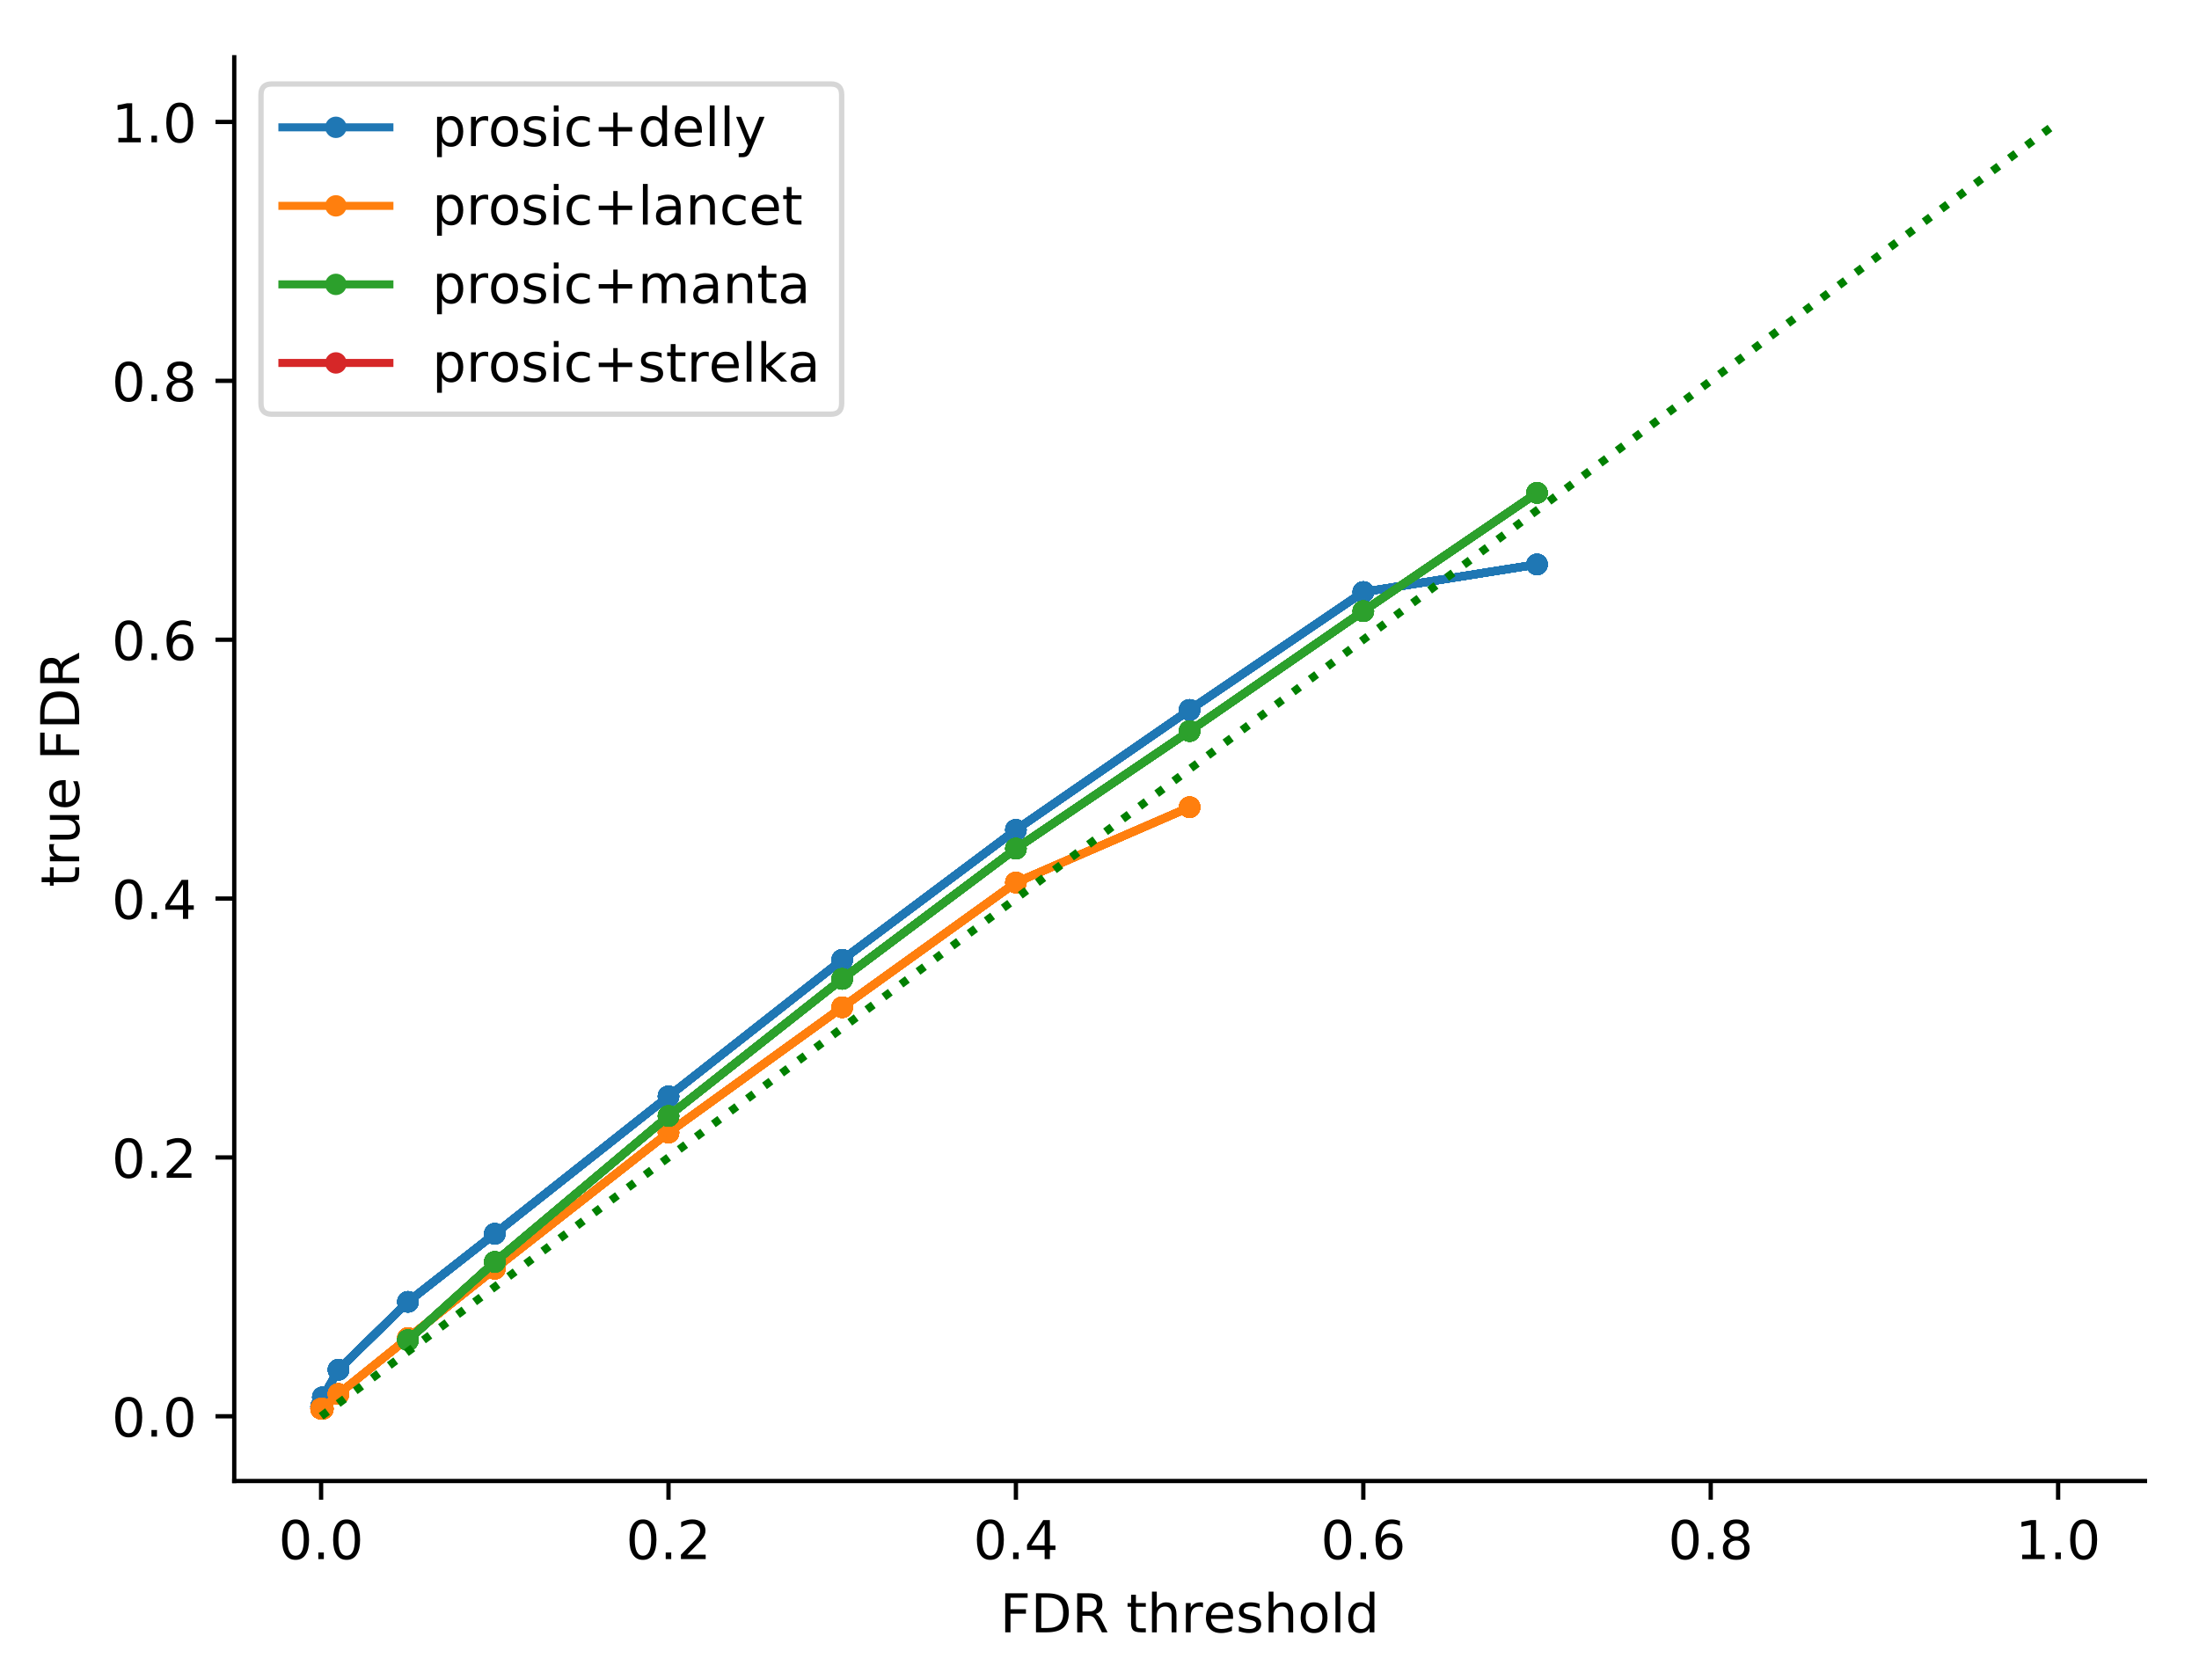 <?xml version="1.0" encoding="utf-8" standalone="no"?>
<!DOCTYPE svg PUBLIC "-//W3C//DTD SVG 1.1//EN"
  "http://www.w3.org/Graphics/SVG/1.1/DTD/svg11.dtd">
<!-- Created with matplotlib (http://matplotlib.org/) -->
<svg height="314pt" version="1.1" viewBox="0 0 411 314" width="411pt" xmlns="http://www.w3.org/2000/svg" xmlns:xlink="http://www.w3.org/1999/xlink">
 <defs>
  <style type="text/css">
*{stroke-linecap:butt;stroke-linejoin:round;}
  </style>
 </defs>
 <g id="figure_1">
  <g id="patch_1">
   <path d="M 0 314.368 
L 411.601 314.368 
L 411.601 0 
L 0 0 
z
" style="fill:#ffffff;"/>
  </g>
  <g id="axes_1">
   <g id="patch_2">
    <path d="M 43.781 276.812 
L 400.901 276.812 
L 400.901 10.7 
L 43.781 10.7 
z
" style="fill:#ffffff;"/>
   </g>
   <g id="matplotlib.axis_1">
    <g id="xtick_1">
     <g id="line2d_1">
      <defs>
       <path d="M 0 0 
L 0 3.5 
" id="m28811767fa" style="stroke:#000000;stroke-width:0.8;"/>
      </defs>
      <g>
       <use style="stroke:#000000;stroke-width:0.8;" x="60.014" xlink:href="#m28811767fa" y="276.812"/>
      </g>
     </g>
     <g id="text_1">
      <!-- 0.0 -->
      <defs>
       <path d="M 31.781 66.406 
Q 24.172 66.406 20.328 58.906 
Q 16.5 51.422 16.5 36.375 
Q 16.5 21.391 20.328 13.891 
Q 24.172 6.391 31.781 6.391 
Q 39.453 6.391 43.281 13.891 
Q 47.125 21.391 47.125 36.375 
Q 47.125 51.422 43.281 58.906 
Q 39.453 66.406 31.781 66.406 
z
M 31.781 74.219 
Q 44.047 74.219 50.516 64.516 
Q 56.984 54.828 56.984 36.375 
Q 56.984 17.969 50.516 8.266 
Q 44.047 -1.422 31.781 -1.422 
Q 19.531 -1.422 13.062 8.266 
Q 6.594 17.969 6.594 36.375 
Q 6.594 54.828 13.062 64.516 
Q 19.531 74.219 31.781 74.219 
z
" id="DejaVuSans-30"/>
       <path d="M 10.688 12.406 
L 21 12.406 
L 21 0 
L 10.688 0 
z
" id="DejaVuSans-2e"/>
      </defs>
      <g transform="translate(52.062 291.41)scale(0.1 -0.1)">
       <use xlink:href="#DejaVuSans-30"/>
       <use x="63.623" xlink:href="#DejaVuSans-2e"/>
       <use x="95.41" xlink:href="#DejaVuSans-30"/>
      </g>
     </g>
    </g>
    <g id="xtick_2">
     <g id="line2d_2">
      <g>
       <use style="stroke:#000000;stroke-width:0.8;" x="124.945" xlink:href="#m28811767fa" y="276.812"/>
      </g>
     </g>
     <g id="text_2">
      <!-- 0.2 -->
      <defs>
       <path d="M 19.188 8.297 
L 53.609 8.297 
L 53.609 0 
L 7.328 0 
L 7.328 8.297 
Q 12.938 14.109 22.625 23.891 
Q 32.328 33.688 34.812 36.531 
Q 39.547 41.844 41.422 45.531 
Q 43.312 49.219 43.312 52.781 
Q 43.312 58.594 39.234 62.25 
Q 35.156 65.922 28.609 65.922 
Q 23.969 65.922 18.812 64.312 
Q 13.672 62.703 7.812 59.422 
L 7.812 69.391 
Q 13.766 71.781 18.938 73 
Q 24.125 74.219 28.422 74.219 
Q 39.75 74.219 46.484 68.547 
Q 53.219 62.891 53.219 53.422 
Q 53.219 48.922 51.531 44.891 
Q 49.859 40.875 45.406 35.406 
Q 44.188 33.984 37.641 27.219 
Q 31.109 20.453 19.188 8.297 
z
" id="DejaVuSans-32"/>
      </defs>
      <g transform="translate(116.993 291.41)scale(0.1 -0.1)">
       <use xlink:href="#DejaVuSans-30"/>
       <use x="63.623" xlink:href="#DejaVuSans-2e"/>
       <use x="95.41" xlink:href="#DejaVuSans-32"/>
      </g>
     </g>
    </g>
    <g id="xtick_3">
     <g id="line2d_3">
      <g>
       <use style="stroke:#000000;stroke-width:0.8;" x="189.876" xlink:href="#m28811767fa" y="276.812"/>
      </g>
     </g>
     <g id="text_3">
      <!-- 0.4 -->
      <defs>
       <path d="M 37.797 64.312 
L 12.891 25.391 
L 37.797 25.391 
z
M 35.203 72.906 
L 47.609 72.906 
L 47.609 25.391 
L 58.016 25.391 
L 58.016 17.188 
L 47.609 17.188 
L 47.609 0 
L 37.797 0 
L 37.797 17.188 
L 4.891 17.188 
L 4.891 26.703 
z
" id="DejaVuSans-34"/>
      </defs>
      <g transform="translate(181.924 291.41)scale(0.1 -0.1)">
       <use xlink:href="#DejaVuSans-30"/>
       <use x="63.623" xlink:href="#DejaVuSans-2e"/>
       <use x="95.41" xlink:href="#DejaVuSans-34"/>
      </g>
     </g>
    </g>
    <g id="xtick_4">
     <g id="line2d_4">
      <g>
       <use style="stroke:#000000;stroke-width:0.8;" x="254.807" xlink:href="#m28811767fa" y="276.812"/>
      </g>
     </g>
     <g id="text_4">
      <!-- 0.6 -->
      <defs>
       <path d="M 33.016 40.375 
Q 26.375 40.375 22.484 35.828 
Q 18.609 31.297 18.609 23.391 
Q 18.609 15.531 22.484 10.953 
Q 26.375 6.391 33.016 6.391 
Q 39.656 6.391 43.531 10.953 
Q 47.406 15.531 47.406 23.391 
Q 47.406 31.297 43.531 35.828 
Q 39.656 40.375 33.016 40.375 
z
M 52.594 71.297 
L 52.594 62.312 
Q 48.875 64.062 45.094 64.984 
Q 41.312 65.922 37.594 65.922 
Q 27.828 65.922 22.672 59.328 
Q 17.531 52.734 16.797 39.406 
Q 19.672 43.656 24.016 45.922 
Q 28.375 48.188 33.594 48.188 
Q 44.578 48.188 50.953 41.516 
Q 57.328 34.859 57.328 23.391 
Q 57.328 12.156 50.688 5.359 
Q 44.047 -1.422 33.016 -1.422 
Q 20.359 -1.422 13.672 8.266 
Q 6.984 17.969 6.984 36.375 
Q 6.984 53.656 15.188 63.938 
Q 23.391 74.219 37.203 74.219 
Q 40.922 74.219 44.703 73.484 
Q 48.484 72.75 52.594 71.297 
z
" id="DejaVuSans-36"/>
      </defs>
      <g transform="translate(246.855 291.41)scale(0.1 -0.1)">
       <use xlink:href="#DejaVuSans-30"/>
       <use x="63.623" xlink:href="#DejaVuSans-2e"/>
       <use x="95.41" xlink:href="#DejaVuSans-36"/>
      </g>
     </g>
    </g>
    <g id="xtick_5">
     <g id="line2d_5">
      <g>
       <use style="stroke:#000000;stroke-width:0.8;" x="319.738" xlink:href="#m28811767fa" y="276.812"/>
      </g>
     </g>
     <g id="text_5">
      <!-- 0.8 -->
      <defs>
       <path d="M 31.781 34.625 
Q 24.75 34.625 20.719 30.859 
Q 16.703 27.094 16.703 20.516 
Q 16.703 13.922 20.719 10.156 
Q 24.75 6.391 31.781 6.391 
Q 38.812 6.391 42.859 10.172 
Q 46.922 13.969 46.922 20.516 
Q 46.922 27.094 42.891 30.859 
Q 38.875 34.625 31.781 34.625 
z
M 21.922 38.812 
Q 15.578 40.375 12.031 44.719 
Q 8.5 49.078 8.5 55.328 
Q 8.5 64.062 14.719 69.141 
Q 20.953 74.219 31.781 74.219 
Q 42.672 74.219 48.875 69.141 
Q 55.078 64.062 55.078 55.328 
Q 55.078 49.078 51.531 44.719 
Q 48 40.375 41.703 38.812 
Q 48.828 37.156 52.797 32.312 
Q 56.781 27.484 56.781 20.516 
Q 56.781 9.906 50.312 4.234 
Q 43.844 -1.422 31.781 -1.422 
Q 19.734 -1.422 13.25 4.234 
Q 6.781 9.906 6.781 20.516 
Q 6.781 27.484 10.781 32.312 
Q 14.797 37.156 21.922 38.812 
z
M 18.312 54.391 
Q 18.312 48.734 21.844 45.562 
Q 25.391 42.391 31.781 42.391 
Q 38.141 42.391 41.719 45.562 
Q 45.312 48.734 45.312 54.391 
Q 45.312 60.062 41.719 63.234 
Q 38.141 66.406 31.781 66.406 
Q 25.391 66.406 21.844 63.234 
Q 18.312 60.062 18.312 54.391 
z
" id="DejaVuSans-38"/>
      </defs>
      <g transform="translate(311.786 291.41)scale(0.1 -0.1)">
       <use xlink:href="#DejaVuSans-30"/>
       <use x="63.623" xlink:href="#DejaVuSans-2e"/>
       <use x="95.41" xlink:href="#DejaVuSans-38"/>
      </g>
     </g>
    </g>
    <g id="xtick_6">
     <g id="line2d_6">
      <g>
       <use style="stroke:#000000;stroke-width:0.8;" x="384.669" xlink:href="#m28811767fa" y="276.812"/>
      </g>
     </g>
     <g id="text_6">
      <!-- 1.0 -->
      <defs>
       <path d="M 12.406 8.297 
L 28.516 8.297 
L 28.516 63.922 
L 10.984 60.406 
L 10.984 69.391 
L 28.422 72.906 
L 38.281 72.906 
L 38.281 8.297 
L 54.391 8.297 
L 54.391 0 
L 12.406 0 
z
" id="DejaVuSans-31"/>
      </defs>
      <g transform="translate(376.717 291.41)scale(0.1 -0.1)">
       <use xlink:href="#DejaVuSans-31"/>
       <use x="63.623" xlink:href="#DejaVuSans-2e"/>
       <use x="95.41" xlink:href="#DejaVuSans-30"/>
      </g>
     </g>
    </g>
    <g id="text_7">
     <!-- FDR threshold -->
     <defs>
      <path d="M 9.812 72.906 
L 51.703 72.906 
L 51.703 64.594 
L 19.672 64.594 
L 19.672 43.109 
L 48.578 43.109 
L 48.578 34.812 
L 19.672 34.812 
L 19.672 0 
L 9.812 0 
z
" id="DejaVuSans-46"/>
      <path d="M 19.672 64.797 
L 19.672 8.109 
L 31.594 8.109 
Q 46.688 8.109 53.688 14.938 
Q 60.688 21.781 60.688 36.531 
Q 60.688 51.172 53.688 57.984 
Q 46.688 64.797 31.594 64.797 
z
M 9.812 72.906 
L 30.078 72.906 
Q 51.266 72.906 61.172 64.094 
Q 71.094 55.281 71.094 36.531 
Q 71.094 17.672 61.125 8.828 
Q 51.172 0 30.078 0 
L 9.812 0 
z
" id="DejaVuSans-44"/>
      <path d="M 44.391 34.188 
Q 47.562 33.109 50.562 29.594 
Q 53.562 26.078 56.594 19.922 
L 66.609 0 
L 56 0 
L 46.688 18.703 
Q 43.062 26.031 39.672 28.422 
Q 36.281 30.812 30.422 30.812 
L 19.672 30.812 
L 19.672 0 
L 9.812 0 
L 9.812 72.906 
L 32.078 72.906 
Q 44.578 72.906 50.734 67.672 
Q 56.891 62.453 56.891 51.906 
Q 56.891 45.016 53.688 40.469 
Q 50.484 35.938 44.391 34.188 
z
M 19.672 64.797 
L 19.672 38.922 
L 32.078 38.922 
Q 39.203 38.922 42.844 42.219 
Q 46.484 45.516 46.484 51.906 
Q 46.484 58.297 42.844 61.547 
Q 39.203 64.797 32.078 64.797 
z
" id="DejaVuSans-52"/>
      <path id="DejaVuSans-20"/>
      <path d="M 18.312 70.219 
L 18.312 54.688 
L 36.812 54.688 
L 36.812 47.703 
L 18.312 47.703 
L 18.312 18.016 
Q 18.312 11.328 20.141 9.422 
Q 21.969 7.516 27.594 7.516 
L 36.812 7.516 
L 36.812 0 
L 27.594 0 
Q 17.188 0 13.234 3.875 
Q 9.281 7.766 9.281 18.016 
L 9.281 47.703 
L 2.688 47.703 
L 2.688 54.688 
L 9.281 54.688 
L 9.281 70.219 
z
" id="DejaVuSans-74"/>
      <path d="M 54.891 33.016 
L 54.891 0 
L 45.906 0 
L 45.906 32.719 
Q 45.906 40.484 42.875 44.328 
Q 39.844 48.188 33.797 48.188 
Q 26.516 48.188 22.312 43.547 
Q 18.109 38.922 18.109 30.906 
L 18.109 0 
L 9.078 0 
L 9.078 75.984 
L 18.109 75.984 
L 18.109 46.188 
Q 21.344 51.125 25.703 53.562 
Q 30.078 56 35.797 56 
Q 45.219 56 50.047 50.172 
Q 54.891 44.344 54.891 33.016 
z
" id="DejaVuSans-68"/>
      <path d="M 41.109 46.297 
Q 39.594 47.172 37.812 47.578 
Q 36.031 48 33.891 48 
Q 26.266 48 22.188 43.047 
Q 18.109 38.094 18.109 28.812 
L 18.109 0 
L 9.078 0 
L 9.078 54.688 
L 18.109 54.688 
L 18.109 46.188 
Q 20.953 51.172 25.484 53.578 
Q 30.031 56 36.531 56 
Q 37.453 56 38.578 55.875 
Q 39.703 55.766 41.062 55.516 
z
" id="DejaVuSans-72"/>
      <path d="M 56.203 29.594 
L 56.203 25.203 
L 14.891 25.203 
Q 15.484 15.922 20.484 11.062 
Q 25.484 6.203 34.422 6.203 
Q 39.594 6.203 44.453 7.469 
Q 49.312 8.734 54.109 11.281 
L 54.109 2.781 
Q 49.266 0.734 44.188 -0.344 
Q 39.109 -1.422 33.891 -1.422 
Q 20.797 -1.422 13.156 6.188 
Q 5.516 13.812 5.516 26.812 
Q 5.516 40.234 12.766 48.109 
Q 20.016 56 32.328 56 
Q 43.359 56 49.781 48.891 
Q 56.203 41.797 56.203 29.594 
z
M 47.219 32.234 
Q 47.125 39.594 43.094 43.984 
Q 39.062 48.391 32.422 48.391 
Q 24.906 48.391 20.391 44.141 
Q 15.875 39.891 15.188 32.172 
z
" id="DejaVuSans-65"/>
      <path d="M 44.281 53.078 
L 44.281 44.578 
Q 40.484 46.531 36.375 47.5 
Q 32.281 48.484 27.875 48.484 
Q 21.188 48.484 17.844 46.438 
Q 14.5 44.391 14.5 40.281 
Q 14.5 37.156 16.891 35.375 
Q 19.281 33.594 26.516 31.984 
L 29.594 31.297 
Q 39.156 29.25 43.188 25.516 
Q 47.219 21.781 47.219 15.094 
Q 47.219 7.469 41.188 3.016 
Q 35.156 -1.422 24.609 -1.422 
Q 20.219 -1.422 15.453 -0.562 
Q 10.688 0.297 5.422 2 
L 5.422 11.281 
Q 10.406 8.688 15.234 7.391 
Q 20.062 6.109 24.812 6.109 
Q 31.156 6.109 34.562 8.281 
Q 37.984 10.453 37.984 14.406 
Q 37.984 18.062 35.516 20.016 
Q 33.062 21.969 24.703 23.781 
L 21.578 24.516 
Q 13.234 26.266 9.516 29.906 
Q 5.812 33.547 5.812 39.891 
Q 5.812 47.609 11.281 51.797 
Q 16.75 56 26.812 56 
Q 31.781 56 36.172 55.266 
Q 40.578 54.547 44.281 53.078 
z
" id="DejaVuSans-73"/>
      <path d="M 30.609 48.391 
Q 23.391 48.391 19.188 42.75 
Q 14.984 37.109 14.984 27.297 
Q 14.984 17.484 19.156 11.844 
Q 23.344 6.203 30.609 6.203 
Q 37.797 6.203 41.984 11.859 
Q 46.188 17.531 46.188 27.297 
Q 46.188 37.016 41.984 42.703 
Q 37.797 48.391 30.609 48.391 
z
M 30.609 56 
Q 42.328 56 49.016 48.375 
Q 55.719 40.766 55.719 27.297 
Q 55.719 13.875 49.016 6.219 
Q 42.328 -1.422 30.609 -1.422 
Q 18.844 -1.422 12.172 6.219 
Q 5.516 13.875 5.516 27.297 
Q 5.516 40.766 12.172 48.375 
Q 18.844 56 30.609 56 
z
" id="DejaVuSans-6f"/>
      <path d="M 9.422 75.984 
L 18.406 75.984 
L 18.406 0 
L 9.422 0 
z
" id="DejaVuSans-6c"/>
      <path d="M 45.406 46.391 
L 45.406 75.984 
L 54.391 75.984 
L 54.391 0 
L 45.406 0 
L 45.406 8.203 
Q 42.578 3.328 38.25 0.953 
Q 33.938 -1.422 27.875 -1.422 
Q 17.969 -1.422 11.734 6.484 
Q 5.516 14.406 5.516 27.297 
Q 5.516 40.188 11.734 48.094 
Q 17.969 56 27.875 56 
Q 33.938 56 38.25 53.625 
Q 42.578 51.266 45.406 46.391 
z
M 14.797 27.297 
Q 14.797 17.391 18.875 11.75 
Q 22.953 6.109 30.078 6.109 
Q 37.203 6.109 41.297 11.75 
Q 45.406 17.391 45.406 27.297 
Q 45.406 37.203 41.297 42.844 
Q 37.203 48.484 30.078 48.484 
Q 22.953 48.484 18.875 42.844 
Q 14.797 37.203 14.797 27.297 
z
" id="DejaVuSans-64"/>
     </defs>
     <g transform="translate(186.897 305.089)scale(0.1 -0.1)">
      <use xlink:href="#DejaVuSans-46"/>
      <use x="57.52" xlink:href="#DejaVuSans-44"/>
      <use x="134.521" xlink:href="#DejaVuSans-52"/>
      <use x="204.004" xlink:href="#DejaVuSans-20"/>
      <use x="235.791" xlink:href="#DejaVuSans-74"/>
      <use x="275" xlink:href="#DejaVuSans-68"/>
      <use x="338.379" xlink:href="#DejaVuSans-72"/>
      <use x="379.461" xlink:href="#DejaVuSans-65"/>
      <use x="440.984" xlink:href="#DejaVuSans-73"/>
      <use x="493.084" xlink:href="#DejaVuSans-68"/>
      <use x="556.463" xlink:href="#DejaVuSans-6f"/>
      <use x="617.645" xlink:href="#DejaVuSans-6c"/>
      <use x="645.428" xlink:href="#DejaVuSans-64"/>
     </g>
    </g>
   </g>
   <g id="matplotlib.axis_2">
    <g id="ytick_1">
     <g id="line2d_7">
      <defs>
       <path d="M 0 0 
L -3.5 0 
" id="m24dbfd510b" style="stroke:#000000;stroke-width:0.8;"/>
      </defs>
      <g>
       <use style="stroke:#000000;stroke-width:0.8;" x="43.781" xlink:href="#m24dbfd510b" y="264.716"/>
      </g>
     </g>
     <g id="text_8">
      <!-- 0.0 -->
      <g transform="translate(20.878 268.515)scale(0.1 -0.1)">
       <use xlink:href="#DejaVuSans-30"/>
       <use x="63.623" xlink:href="#DejaVuSans-2e"/>
       <use x="95.41" xlink:href="#DejaVuSans-30"/>
      </g>
     </g>
    </g>
    <g id="ytick_2">
     <g id="line2d_8">
      <g>
       <use style="stroke:#000000;stroke-width:0.8;" x="43.781" xlink:href="#m24dbfd510b" y="216.332"/>
      </g>
     </g>
     <g id="text_9">
      <!-- 0.2 -->
      <g transform="translate(20.878 220.131)scale(0.1 -0.1)">
       <use xlink:href="#DejaVuSans-30"/>
       <use x="63.623" xlink:href="#DejaVuSans-2e"/>
       <use x="95.41" xlink:href="#DejaVuSans-32"/>
      </g>
     </g>
    </g>
    <g id="ytick_3">
     <g id="line2d_9">
      <g>
       <use style="stroke:#000000;stroke-width:0.8;" x="43.781" xlink:href="#m24dbfd510b" y="167.948"/>
      </g>
     </g>
     <g id="text_10">
      <!-- 0.4 -->
      <g transform="translate(20.878 171.747)scale(0.1 -0.1)">
       <use xlink:href="#DejaVuSans-30"/>
       <use x="63.623" xlink:href="#DejaVuSans-2e"/>
       <use x="95.41" xlink:href="#DejaVuSans-34"/>
      </g>
     </g>
    </g>
    <g id="ytick_4">
     <g id="line2d_10">
      <g>
       <use style="stroke:#000000;stroke-width:0.8;" x="43.781" xlink:href="#m24dbfd510b" y="119.564"/>
      </g>
     </g>
     <g id="text_11">
      <!-- 0.6 -->
      <g transform="translate(20.878 123.363)scale(0.1 -0.1)">
       <use xlink:href="#DejaVuSans-30"/>
       <use x="63.623" xlink:href="#DejaVuSans-2e"/>
       <use x="95.41" xlink:href="#DejaVuSans-36"/>
      </g>
     </g>
    </g>
    <g id="ytick_5">
     <g id="line2d_11">
      <g>
       <use style="stroke:#000000;stroke-width:0.8;" x="43.781" xlink:href="#m24dbfd510b" y="71.18"/>
      </g>
     </g>
     <g id="text_12">
      <!-- 0.8 -->
      <g transform="translate(20.878 74.979)scale(0.1 -0.1)">
       <use xlink:href="#DejaVuSans-30"/>
       <use x="63.623" xlink:href="#DejaVuSans-2e"/>
       <use x="95.41" xlink:href="#DejaVuSans-38"/>
      </g>
     </g>
    </g>
    <g id="ytick_6">
     <g id="line2d_12">
      <g>
       <use style="stroke:#000000;stroke-width:0.8;" x="43.781" xlink:href="#m24dbfd510b" y="22.796"/>
      </g>
     </g>
     <g id="text_13">
      <!-- 1.0 -->
      <g transform="translate(20.878 26.595)scale(0.1 -0.1)">
       <use xlink:href="#DejaVuSans-31"/>
       <use x="63.623" xlink:href="#DejaVuSans-2e"/>
       <use x="95.41" xlink:href="#DejaVuSans-30"/>
      </g>
     </g>
    </g>
    <g id="text_14">
     <!-- true FDR -->
     <defs>
      <path d="M 8.5 21.578 
L 8.5 54.688 
L 17.484 54.688 
L 17.484 21.922 
Q 17.484 14.156 20.5 10.266 
Q 23.531 6.391 29.594 6.391 
Q 36.859 6.391 41.078 11.031 
Q 45.312 15.672 45.312 23.688 
L 45.312 54.688 
L 54.297 54.688 
L 54.297 0 
L 45.312 0 
L 45.312 8.406 
Q 42.047 3.422 37.719 1 
Q 33.406 -1.422 27.688 -1.422 
Q 18.266 -1.422 13.375 4.438 
Q 8.5 10.297 8.5 21.578 
z
M 31.109 56 
z
" id="DejaVuSans-75"/>
     </defs>
     <g transform="translate(14.798 165.806)rotate(-90)scale(0.1 -0.1)">
      <use xlink:href="#DejaVuSans-74"/>
      <use x="39.209" xlink:href="#DejaVuSans-72"/>
      <use x="80.322" xlink:href="#DejaVuSans-75"/>
      <use x="143.701" xlink:href="#DejaVuSans-65"/>
      <use x="205.225" xlink:href="#DejaVuSans-20"/>
      <use x="237.012" xlink:href="#DejaVuSans-46"/>
      <use x="294.531" xlink:href="#DejaVuSans-44"/>
      <use x="371.533" xlink:href="#DejaVuSans-52"/>
     </g>
    </g>
   </g>
   <g id="line2d_13">
    <path clip-path="url(#p6372ad37e4)" d="M 60.017 262.911 
L 60.046 262.924 
L 60.339 261.158 
L 63.261 256.014 
L 76.247 243.322 
L 92.479 230.599 
L 124.945 204.916 
L 157.41 179.401 
L 189.876 155.111 
L 222.341 132.685 
L 254.807 110.648 
L 287.272 105.493 
" style="fill:none;stroke:#1f77b4;stroke-linecap:square;stroke-width:1.5;"/>
    <defs>
     <path d="M 0 1.5 
C 0.398 1.5 0.779 1.342 1.061 1.061 
C 1.342 0.779 1.5 0.398 1.5 0 
C 1.5 -0.398 1.342 -0.779 1.061 -1.061 
C 0.779 -1.342 0.398 -1.5 0 -1.5 
C -0.398 -1.5 -0.779 -1.342 -1.061 -1.061 
C -1.342 -0.779 -1.5 -0.398 -1.5 0 
C -1.5 0.398 -1.342 0.779 -1.061 1.061 
C -0.779 1.342 -0.398 1.5 0 1.5 
z
" id="maca23cd730" style="stroke:#1f77b4;"/>
    </defs>
    <g clip-path="url(#p6372ad37e4)">
     <use style="fill:#1f77b4;stroke:#1f77b4;" x="60.017" xlink:href="#maca23cd730" y="262.911"/>
     <use style="fill:#1f77b4;stroke:#1f77b4;" x="60.046" xlink:href="#maca23cd730" y="262.924"/>
     <use style="fill:#1f77b4;stroke:#1f77b4;" x="60.339" xlink:href="#maca23cd730" y="261.158"/>
     <use style="fill:#1f77b4;stroke:#1f77b4;" x="63.261" xlink:href="#maca23cd730" y="256.014"/>
     <use style="fill:#1f77b4;stroke:#1f77b4;" x="76.247" xlink:href="#maca23cd730" y="243.322"/>
     <use style="fill:#1f77b4;stroke:#1f77b4;" x="92.479" xlink:href="#maca23cd730" y="230.599"/>
     <use style="fill:#1f77b4;stroke:#1f77b4;" x="124.945" xlink:href="#maca23cd730" y="204.916"/>
     <use style="fill:#1f77b4;stroke:#1f77b4;" x="157.41" xlink:href="#maca23cd730" y="179.401"/>
     <use style="fill:#1f77b4;stroke:#1f77b4;" x="189.876" xlink:href="#maca23cd730" y="155.111"/>
     <use style="fill:#1f77b4;stroke:#1f77b4;" x="222.341" xlink:href="#maca23cd730" y="132.685"/>
     <use style="fill:#1f77b4;stroke:#1f77b4;" x="254.807" xlink:href="#maca23cd730" y="110.648"/>
     <use style="fill:#1f77b4;stroke:#1f77b4;" x="287.272" xlink:href="#maca23cd730" y="105.493"/>
    </g>
   </g>
   <g id="line2d_14">
    <path clip-path="url(#p6372ad37e4)" d="M 60.017 262.911 
L 60.046 262.924 
L 60.339 261.158 
L 63.261 256.014 
L 76.247 243.322 
L 92.479 230.599 
L 124.945 204.916 
L 157.41 179.401 
L 189.876 155.111 
L 222.341 132.685 
L 254.807 110.648 
L 287.272 105.493 
" style="fill:none;stroke:#1f77b4;stroke-linecap:square;stroke-width:1.5;"/>
    <g clip-path="url(#p6372ad37e4)">
     <use style="fill:#1f77b4;stroke:#1f77b4;" x="60.017" xlink:href="#maca23cd730" y="262.911"/>
     <use style="fill:#1f77b4;stroke:#1f77b4;" x="60.046" xlink:href="#maca23cd730" y="262.924"/>
     <use style="fill:#1f77b4;stroke:#1f77b4;" x="60.339" xlink:href="#maca23cd730" y="261.158"/>
     <use style="fill:#1f77b4;stroke:#1f77b4;" x="63.261" xlink:href="#maca23cd730" y="256.014"/>
     <use style="fill:#1f77b4;stroke:#1f77b4;" x="76.247" xlink:href="#maca23cd730" y="243.322"/>
     <use style="fill:#1f77b4;stroke:#1f77b4;" x="92.479" xlink:href="#maca23cd730" y="230.599"/>
     <use style="fill:#1f77b4;stroke:#1f77b4;" x="124.945" xlink:href="#maca23cd730" y="204.916"/>
     <use style="fill:#1f77b4;stroke:#1f77b4;" x="157.41" xlink:href="#maca23cd730" y="179.401"/>
     <use style="fill:#1f77b4;stroke:#1f77b4;" x="189.876" xlink:href="#maca23cd730" y="155.111"/>
     <use style="fill:#1f77b4;stroke:#1f77b4;" x="222.341" xlink:href="#maca23cd730" y="132.685"/>
     <use style="fill:#1f77b4;stroke:#1f77b4;" x="254.807" xlink:href="#maca23cd730" y="110.648"/>
     <use style="fill:#1f77b4;stroke:#1f77b4;" x="287.272" xlink:href="#maca23cd730" y="105.493"/>
    </g>
   </g>
   <g id="line2d_15">
    <path clip-path="url(#p6372ad37e4)" d="M 60.017 262.911 
L 60.046 262.924 
L 60.339 261.158 
L 63.261 256.014 
L 76.247 243.322 
L 92.479 230.599 
L 124.945 204.916 
L 157.41 179.401 
L 189.876 155.111 
L 222.341 132.685 
L 254.807 110.648 
L 287.272 105.493 
" style="fill:none;stroke:#1f77b4;stroke-linecap:square;stroke-width:1.5;"/>
    <g clip-path="url(#p6372ad37e4)">
     <use style="fill:#1f77b4;stroke:#1f77b4;" x="60.017" xlink:href="#maca23cd730" y="262.911"/>
     <use style="fill:#1f77b4;stroke:#1f77b4;" x="60.046" xlink:href="#maca23cd730" y="262.924"/>
     <use style="fill:#1f77b4;stroke:#1f77b4;" x="60.339" xlink:href="#maca23cd730" y="261.158"/>
     <use style="fill:#1f77b4;stroke:#1f77b4;" x="63.261" xlink:href="#maca23cd730" y="256.014"/>
     <use style="fill:#1f77b4;stroke:#1f77b4;" x="76.247" xlink:href="#maca23cd730" y="243.322"/>
     <use style="fill:#1f77b4;stroke:#1f77b4;" x="92.479" xlink:href="#maca23cd730" y="230.599"/>
     <use style="fill:#1f77b4;stroke:#1f77b4;" x="124.945" xlink:href="#maca23cd730" y="204.916"/>
     <use style="fill:#1f77b4;stroke:#1f77b4;" x="157.41" xlink:href="#maca23cd730" y="179.401"/>
     <use style="fill:#1f77b4;stroke:#1f77b4;" x="189.876" xlink:href="#maca23cd730" y="155.111"/>
     <use style="fill:#1f77b4;stroke:#1f77b4;" x="222.341" xlink:href="#maca23cd730" y="132.685"/>
     <use style="fill:#1f77b4;stroke:#1f77b4;" x="254.807" xlink:href="#maca23cd730" y="110.648"/>
     <use style="fill:#1f77b4;stroke:#1f77b4;" x="287.272" xlink:href="#maca23cd730" y="105.493"/>
    </g>
   </g>
   <g id="line2d_16">
    <path clip-path="url(#p6372ad37e4)" d="M 60.017 262.911 
L 60.046 262.924 
L 60.339 261.158 
L 63.261 256.014 
L 76.247 243.322 
L 92.479 230.599 
L 124.945 204.916 
L 157.41 179.401 
L 189.876 155.111 
L 222.341 132.685 
L 254.807 110.648 
L 287.272 105.493 
" style="fill:none;stroke:#1f77b4;stroke-linecap:square;stroke-width:1.5;"/>
    <g clip-path="url(#p6372ad37e4)">
     <use style="fill:#1f77b4;stroke:#1f77b4;" x="60.017" xlink:href="#maca23cd730" y="262.911"/>
     <use style="fill:#1f77b4;stroke:#1f77b4;" x="60.046" xlink:href="#maca23cd730" y="262.924"/>
     <use style="fill:#1f77b4;stroke:#1f77b4;" x="60.339" xlink:href="#maca23cd730" y="261.158"/>
     <use style="fill:#1f77b4;stroke:#1f77b4;" x="63.261" xlink:href="#maca23cd730" y="256.014"/>
     <use style="fill:#1f77b4;stroke:#1f77b4;" x="76.247" xlink:href="#maca23cd730" y="243.322"/>
     <use style="fill:#1f77b4;stroke:#1f77b4;" x="92.479" xlink:href="#maca23cd730" y="230.599"/>
     <use style="fill:#1f77b4;stroke:#1f77b4;" x="124.945" xlink:href="#maca23cd730" y="204.916"/>
     <use style="fill:#1f77b4;stroke:#1f77b4;" x="157.41" xlink:href="#maca23cd730" y="179.401"/>
     <use style="fill:#1f77b4;stroke:#1f77b4;" x="189.876" xlink:href="#maca23cd730" y="155.111"/>
     <use style="fill:#1f77b4;stroke:#1f77b4;" x="222.341" xlink:href="#maca23cd730" y="132.685"/>
     <use style="fill:#1f77b4;stroke:#1f77b4;" x="254.807" xlink:href="#maca23cd730" y="110.648"/>
     <use style="fill:#1f77b4;stroke:#1f77b4;" x="287.272" xlink:href="#maca23cd730" y="105.493"/>
    </g>
   </g>
   <g id="line2d_17">
    <path clip-path="url(#p6372ad37e4)" d="M 60.017 262.911 
L 60.046 262.924 
L 60.339 261.158 
L 63.261 256.014 
L 76.247 243.322 
L 92.479 230.599 
L 124.945 204.916 
L 157.41 179.401 
L 189.876 155.111 
L 222.341 132.685 
L 254.807 110.648 
L 287.272 105.493 
" style="fill:none;stroke:#1f77b4;stroke-linecap:square;stroke-width:1.5;"/>
    <g clip-path="url(#p6372ad37e4)">
     <use style="fill:#1f77b4;stroke:#1f77b4;" x="60.017" xlink:href="#maca23cd730" y="262.911"/>
     <use style="fill:#1f77b4;stroke:#1f77b4;" x="60.046" xlink:href="#maca23cd730" y="262.924"/>
     <use style="fill:#1f77b4;stroke:#1f77b4;" x="60.339" xlink:href="#maca23cd730" y="261.158"/>
     <use style="fill:#1f77b4;stroke:#1f77b4;" x="63.261" xlink:href="#maca23cd730" y="256.014"/>
     <use style="fill:#1f77b4;stroke:#1f77b4;" x="76.247" xlink:href="#maca23cd730" y="243.322"/>
     <use style="fill:#1f77b4;stroke:#1f77b4;" x="92.479" xlink:href="#maca23cd730" y="230.599"/>
     <use style="fill:#1f77b4;stroke:#1f77b4;" x="124.945" xlink:href="#maca23cd730" y="204.916"/>
     <use style="fill:#1f77b4;stroke:#1f77b4;" x="157.41" xlink:href="#maca23cd730" y="179.401"/>
     <use style="fill:#1f77b4;stroke:#1f77b4;" x="189.876" xlink:href="#maca23cd730" y="155.111"/>
     <use style="fill:#1f77b4;stroke:#1f77b4;" x="222.341" xlink:href="#maca23cd730" y="132.685"/>
     <use style="fill:#1f77b4;stroke:#1f77b4;" x="254.807" xlink:href="#maca23cd730" y="110.648"/>
     <use style="fill:#1f77b4;stroke:#1f77b4;" x="287.272" xlink:href="#maca23cd730" y="105.493"/>
    </g>
   </g>
   <g id="line2d_18">
    <path clip-path="url(#p6372ad37e4)" d="M 60.017 262.911 
L 60.046 262.924 
L 60.339 261.158 
L 63.261 256.014 
L 76.247 243.322 
L 92.479 230.599 
L 124.945 204.916 
L 157.41 179.401 
L 189.876 155.111 
L 222.341 132.685 
L 254.807 110.648 
L 287.272 105.493 
" style="fill:none;stroke:#1f77b4;stroke-linecap:square;stroke-width:1.5;"/>
    <g clip-path="url(#p6372ad37e4)">
     <use style="fill:#1f77b4;stroke:#1f77b4;" x="60.017" xlink:href="#maca23cd730" y="262.911"/>
     <use style="fill:#1f77b4;stroke:#1f77b4;" x="60.046" xlink:href="#maca23cd730" y="262.924"/>
     <use style="fill:#1f77b4;stroke:#1f77b4;" x="60.339" xlink:href="#maca23cd730" y="261.158"/>
     <use style="fill:#1f77b4;stroke:#1f77b4;" x="63.261" xlink:href="#maca23cd730" y="256.014"/>
     <use style="fill:#1f77b4;stroke:#1f77b4;" x="76.247" xlink:href="#maca23cd730" y="243.322"/>
     <use style="fill:#1f77b4;stroke:#1f77b4;" x="92.479" xlink:href="#maca23cd730" y="230.599"/>
     <use style="fill:#1f77b4;stroke:#1f77b4;" x="124.945" xlink:href="#maca23cd730" y="204.916"/>
     <use style="fill:#1f77b4;stroke:#1f77b4;" x="157.41" xlink:href="#maca23cd730" y="179.401"/>
     <use style="fill:#1f77b4;stroke:#1f77b4;" x="189.876" xlink:href="#maca23cd730" y="155.111"/>
     <use style="fill:#1f77b4;stroke:#1f77b4;" x="222.341" xlink:href="#maca23cd730" y="132.685"/>
     <use style="fill:#1f77b4;stroke:#1f77b4;" x="254.807" xlink:href="#maca23cd730" y="110.648"/>
     <use style="fill:#1f77b4;stroke:#1f77b4;" x="287.272" xlink:href="#maca23cd730" y="105.493"/>
    </g>
   </g>
   <g id="line2d_19">
    <path clip-path="url(#p6372ad37e4)" d="M 60.017 262.911 
L 60.046 262.924 
L 60.339 261.158 
L 63.261 256.014 
L 76.247 243.322 
L 92.479 230.599 
L 124.945 204.916 
L 157.41 179.401 
L 189.876 155.111 
L 222.341 132.685 
L 254.807 110.648 
L 287.272 105.493 
" style="fill:none;stroke:#1f77b4;stroke-linecap:square;stroke-width:1.5;"/>
    <g clip-path="url(#p6372ad37e4)">
     <use style="fill:#1f77b4;stroke:#1f77b4;" x="60.017" xlink:href="#maca23cd730" y="262.911"/>
     <use style="fill:#1f77b4;stroke:#1f77b4;" x="60.046" xlink:href="#maca23cd730" y="262.924"/>
     <use style="fill:#1f77b4;stroke:#1f77b4;" x="60.339" xlink:href="#maca23cd730" y="261.158"/>
     <use style="fill:#1f77b4;stroke:#1f77b4;" x="63.261" xlink:href="#maca23cd730" y="256.014"/>
     <use style="fill:#1f77b4;stroke:#1f77b4;" x="76.247" xlink:href="#maca23cd730" y="243.322"/>
     <use style="fill:#1f77b4;stroke:#1f77b4;" x="92.479" xlink:href="#maca23cd730" y="230.599"/>
     <use style="fill:#1f77b4;stroke:#1f77b4;" x="124.945" xlink:href="#maca23cd730" y="204.916"/>
     <use style="fill:#1f77b4;stroke:#1f77b4;" x="157.41" xlink:href="#maca23cd730" y="179.401"/>
     <use style="fill:#1f77b4;stroke:#1f77b4;" x="189.876" xlink:href="#maca23cd730" y="155.111"/>
     <use style="fill:#1f77b4;stroke:#1f77b4;" x="222.341" xlink:href="#maca23cd730" y="132.685"/>
     <use style="fill:#1f77b4;stroke:#1f77b4;" x="254.807" xlink:href="#maca23cd730" y="110.648"/>
     <use style="fill:#1f77b4;stroke:#1f77b4;" x="287.272" xlink:href="#maca23cd730" y="105.493"/>
    </g>
   </g>
   <g id="line2d_20">
    <path clip-path="url(#p6372ad37e4)" d="M 60.017 262.911 
L 60.046 262.924 
L 60.339 261.158 
L 63.261 256.014 
L 76.247 243.322 
L 92.479 230.599 
L 124.945 204.916 
L 157.41 179.401 
L 189.876 155.111 
L 222.341 132.685 
L 254.807 110.648 
L 287.272 105.493 
" style="fill:none;stroke:#1f77b4;stroke-linecap:square;stroke-width:1.5;"/>
    <g clip-path="url(#p6372ad37e4)">
     <use style="fill:#1f77b4;stroke:#1f77b4;" x="60.017" xlink:href="#maca23cd730" y="262.911"/>
     <use style="fill:#1f77b4;stroke:#1f77b4;" x="60.046" xlink:href="#maca23cd730" y="262.924"/>
     <use style="fill:#1f77b4;stroke:#1f77b4;" x="60.339" xlink:href="#maca23cd730" y="261.158"/>
     <use style="fill:#1f77b4;stroke:#1f77b4;" x="63.261" xlink:href="#maca23cd730" y="256.014"/>
     <use style="fill:#1f77b4;stroke:#1f77b4;" x="76.247" xlink:href="#maca23cd730" y="243.322"/>
     <use style="fill:#1f77b4;stroke:#1f77b4;" x="92.479" xlink:href="#maca23cd730" y="230.599"/>
     <use style="fill:#1f77b4;stroke:#1f77b4;" x="124.945" xlink:href="#maca23cd730" y="204.916"/>
     <use style="fill:#1f77b4;stroke:#1f77b4;" x="157.41" xlink:href="#maca23cd730" y="179.401"/>
     <use style="fill:#1f77b4;stroke:#1f77b4;" x="189.876" xlink:href="#maca23cd730" y="155.111"/>
     <use style="fill:#1f77b4;stroke:#1f77b4;" x="222.341" xlink:href="#maca23cd730" y="132.685"/>
     <use style="fill:#1f77b4;stroke:#1f77b4;" x="254.807" xlink:href="#maca23cd730" y="110.648"/>
     <use style="fill:#1f77b4;stroke:#1f77b4;" x="287.272" xlink:href="#maca23cd730" y="105.493"/>
    </g>
   </g>
   <g id="line2d_21">
    <path clip-path="url(#p6372ad37e4)" d="M 60.017 262.911 
L 60.046 262.924 
L 60.339 261.158 
L 63.261 256.014 
L 76.247 243.322 
L 92.479 230.599 
L 124.945 204.916 
L 157.41 179.401 
L 189.876 155.111 
L 222.341 132.685 
L 254.807 110.648 
L 287.272 105.493 
" style="fill:none;stroke:#1f77b4;stroke-linecap:square;stroke-width:1.5;"/>
    <g clip-path="url(#p6372ad37e4)">
     <use style="fill:#1f77b4;stroke:#1f77b4;" x="60.017" xlink:href="#maca23cd730" y="262.911"/>
     <use style="fill:#1f77b4;stroke:#1f77b4;" x="60.046" xlink:href="#maca23cd730" y="262.924"/>
     <use style="fill:#1f77b4;stroke:#1f77b4;" x="60.339" xlink:href="#maca23cd730" y="261.158"/>
     <use style="fill:#1f77b4;stroke:#1f77b4;" x="63.261" xlink:href="#maca23cd730" y="256.014"/>
     <use style="fill:#1f77b4;stroke:#1f77b4;" x="76.247" xlink:href="#maca23cd730" y="243.322"/>
     <use style="fill:#1f77b4;stroke:#1f77b4;" x="92.479" xlink:href="#maca23cd730" y="230.599"/>
     <use style="fill:#1f77b4;stroke:#1f77b4;" x="124.945" xlink:href="#maca23cd730" y="204.916"/>
     <use style="fill:#1f77b4;stroke:#1f77b4;" x="157.41" xlink:href="#maca23cd730" y="179.401"/>
     <use style="fill:#1f77b4;stroke:#1f77b4;" x="189.876" xlink:href="#maca23cd730" y="155.111"/>
     <use style="fill:#1f77b4;stroke:#1f77b4;" x="222.341" xlink:href="#maca23cd730" y="132.685"/>
     <use style="fill:#1f77b4;stroke:#1f77b4;" x="254.807" xlink:href="#maca23cd730" y="110.648"/>
     <use style="fill:#1f77b4;stroke:#1f77b4;" x="287.272" xlink:href="#maca23cd730" y="105.493"/>
    </g>
   </g>
   <g id="line2d_22">
    <path clip-path="url(#p6372ad37e4)" d="M 60.017 262.911 
L 60.046 262.924 
L 60.339 261.158 
L 63.261 256.014 
L 76.247 243.322 
L 92.479 230.599 
L 124.945 204.916 
L 157.41 179.401 
L 189.876 155.111 
L 222.341 132.685 
L 254.807 110.648 
L 287.272 105.493 
" style="fill:none;stroke:#1f77b4;stroke-linecap:square;stroke-width:1.5;"/>
    <g clip-path="url(#p6372ad37e4)">
     <use style="fill:#1f77b4;stroke:#1f77b4;" x="60.017" xlink:href="#maca23cd730" y="262.911"/>
     <use style="fill:#1f77b4;stroke:#1f77b4;" x="60.046" xlink:href="#maca23cd730" y="262.924"/>
     <use style="fill:#1f77b4;stroke:#1f77b4;" x="60.339" xlink:href="#maca23cd730" y="261.158"/>
     <use style="fill:#1f77b4;stroke:#1f77b4;" x="63.261" xlink:href="#maca23cd730" y="256.014"/>
     <use style="fill:#1f77b4;stroke:#1f77b4;" x="76.247" xlink:href="#maca23cd730" y="243.322"/>
     <use style="fill:#1f77b4;stroke:#1f77b4;" x="92.479" xlink:href="#maca23cd730" y="230.599"/>
     <use style="fill:#1f77b4;stroke:#1f77b4;" x="124.945" xlink:href="#maca23cd730" y="204.916"/>
     <use style="fill:#1f77b4;stroke:#1f77b4;" x="157.41" xlink:href="#maca23cd730" y="179.401"/>
     <use style="fill:#1f77b4;stroke:#1f77b4;" x="189.876" xlink:href="#maca23cd730" y="155.111"/>
     <use style="fill:#1f77b4;stroke:#1f77b4;" x="222.341" xlink:href="#maca23cd730" y="132.685"/>
     <use style="fill:#1f77b4;stroke:#1f77b4;" x="254.807" xlink:href="#maca23cd730" y="110.648"/>
     <use style="fill:#1f77b4;stroke:#1f77b4;" x="287.272" xlink:href="#maca23cd730" y="105.493"/>
    </g>
   </g>
   <g id="line2d_23">
    <path clip-path="url(#p6372ad37e4)" d="M 60.017 262.911 
L 60.046 262.924 
L 60.339 261.158 
L 63.261 256.014 
L 76.247 243.322 
L 92.479 230.599 
L 124.945 204.916 
L 157.41 179.401 
L 189.876 155.111 
L 222.341 132.685 
L 254.807 110.648 
L 287.272 105.493 
" style="fill:none;stroke:#1f77b4;stroke-linecap:square;stroke-width:1.5;"/>
    <g clip-path="url(#p6372ad37e4)">
     <use style="fill:#1f77b4;stroke:#1f77b4;" x="60.017" xlink:href="#maca23cd730" y="262.911"/>
     <use style="fill:#1f77b4;stroke:#1f77b4;" x="60.046" xlink:href="#maca23cd730" y="262.924"/>
     <use style="fill:#1f77b4;stroke:#1f77b4;" x="60.339" xlink:href="#maca23cd730" y="261.158"/>
     <use style="fill:#1f77b4;stroke:#1f77b4;" x="63.261" xlink:href="#maca23cd730" y="256.014"/>
     <use style="fill:#1f77b4;stroke:#1f77b4;" x="76.247" xlink:href="#maca23cd730" y="243.322"/>
     <use style="fill:#1f77b4;stroke:#1f77b4;" x="92.479" xlink:href="#maca23cd730" y="230.599"/>
     <use style="fill:#1f77b4;stroke:#1f77b4;" x="124.945" xlink:href="#maca23cd730" y="204.916"/>
     <use style="fill:#1f77b4;stroke:#1f77b4;" x="157.41" xlink:href="#maca23cd730" y="179.401"/>
     <use style="fill:#1f77b4;stroke:#1f77b4;" x="189.876" xlink:href="#maca23cd730" y="155.111"/>
     <use style="fill:#1f77b4;stroke:#1f77b4;" x="222.341" xlink:href="#maca23cd730" y="132.685"/>
     <use style="fill:#1f77b4;stroke:#1f77b4;" x="254.807" xlink:href="#maca23cd730" y="110.648"/>
     <use style="fill:#1f77b4;stroke:#1f77b4;" x="287.272" xlink:href="#maca23cd730" y="105.493"/>
    </g>
   </g>
   <g id="line2d_24">
    <path clip-path="url(#p6372ad37e4)" d="M 60.017 262.911 
L 60.046 262.924 
L 60.339 261.158 
L 63.261 256.014 
L 76.247 243.322 
L 92.479 230.599 
L 124.945 204.916 
L 157.41 179.401 
L 189.876 155.111 
L 222.341 132.685 
L 254.807 110.648 
L 287.272 105.493 
" style="fill:none;stroke:#1f77b4;stroke-linecap:square;stroke-width:1.5;"/>
    <g clip-path="url(#p6372ad37e4)">
     <use style="fill:#1f77b4;stroke:#1f77b4;" x="60.017" xlink:href="#maca23cd730" y="262.911"/>
     <use style="fill:#1f77b4;stroke:#1f77b4;" x="60.046" xlink:href="#maca23cd730" y="262.924"/>
     <use style="fill:#1f77b4;stroke:#1f77b4;" x="60.339" xlink:href="#maca23cd730" y="261.158"/>
     <use style="fill:#1f77b4;stroke:#1f77b4;" x="63.261" xlink:href="#maca23cd730" y="256.014"/>
     <use style="fill:#1f77b4;stroke:#1f77b4;" x="76.247" xlink:href="#maca23cd730" y="243.322"/>
     <use style="fill:#1f77b4;stroke:#1f77b4;" x="92.479" xlink:href="#maca23cd730" y="230.599"/>
     <use style="fill:#1f77b4;stroke:#1f77b4;" x="124.945" xlink:href="#maca23cd730" y="204.916"/>
     <use style="fill:#1f77b4;stroke:#1f77b4;" x="157.41" xlink:href="#maca23cd730" y="179.401"/>
     <use style="fill:#1f77b4;stroke:#1f77b4;" x="189.876" xlink:href="#maca23cd730" y="155.111"/>
     <use style="fill:#1f77b4;stroke:#1f77b4;" x="222.341" xlink:href="#maca23cd730" y="132.685"/>
     <use style="fill:#1f77b4;stroke:#1f77b4;" x="254.807" xlink:href="#maca23cd730" y="110.648"/>
     <use style="fill:#1f77b4;stroke:#1f77b4;" x="287.272" xlink:href="#maca23cd730" y="105.493"/>
    </g>
   </g>
   <g id="line2d_25">
    <path clip-path="url(#p6372ad37e4)" d="M 60.017 262.911 
L 60.046 262.924 
L 60.339 261.158 
L 63.261 256.014 
L 76.247 243.322 
L 92.479 230.599 
L 124.945 204.916 
L 157.41 179.401 
L 189.876 155.111 
L 222.341 132.685 
L 254.807 110.648 
L 287.272 105.493 
" style="fill:none;stroke:#1f77b4;stroke-linecap:square;stroke-width:1.5;"/>
    <g clip-path="url(#p6372ad37e4)">
     <use style="fill:#1f77b4;stroke:#1f77b4;" x="60.017" xlink:href="#maca23cd730" y="262.911"/>
     <use style="fill:#1f77b4;stroke:#1f77b4;" x="60.046" xlink:href="#maca23cd730" y="262.924"/>
     <use style="fill:#1f77b4;stroke:#1f77b4;" x="60.339" xlink:href="#maca23cd730" y="261.158"/>
     <use style="fill:#1f77b4;stroke:#1f77b4;" x="63.261" xlink:href="#maca23cd730" y="256.014"/>
     <use style="fill:#1f77b4;stroke:#1f77b4;" x="76.247" xlink:href="#maca23cd730" y="243.322"/>
     <use style="fill:#1f77b4;stroke:#1f77b4;" x="92.479" xlink:href="#maca23cd730" y="230.599"/>
     <use style="fill:#1f77b4;stroke:#1f77b4;" x="124.945" xlink:href="#maca23cd730" y="204.916"/>
     <use style="fill:#1f77b4;stroke:#1f77b4;" x="157.41" xlink:href="#maca23cd730" y="179.401"/>
     <use style="fill:#1f77b4;stroke:#1f77b4;" x="189.876" xlink:href="#maca23cd730" y="155.111"/>
     <use style="fill:#1f77b4;stroke:#1f77b4;" x="222.341" xlink:href="#maca23cd730" y="132.685"/>
     <use style="fill:#1f77b4;stroke:#1f77b4;" x="254.807" xlink:href="#maca23cd730" y="110.648"/>
     <use style="fill:#1f77b4;stroke:#1f77b4;" x="287.272" xlink:href="#maca23cd730" y="105.493"/>
    </g>
   </g>
   <g id="line2d_26">
    <path clip-path="url(#p6372ad37e4)" d="M 60.017 262.911 
L 60.046 262.924 
L 60.339 261.158 
L 63.261 256.014 
L 76.247 243.322 
L 92.479 230.599 
L 124.945 204.916 
L 157.41 179.401 
L 189.876 155.111 
L 222.341 132.685 
L 254.807 110.648 
L 287.272 105.493 
" style="fill:none;stroke:#1f77b4;stroke-linecap:square;stroke-width:1.5;"/>
    <g clip-path="url(#p6372ad37e4)">
     <use style="fill:#1f77b4;stroke:#1f77b4;" x="60.017" xlink:href="#maca23cd730" y="262.911"/>
     <use style="fill:#1f77b4;stroke:#1f77b4;" x="60.046" xlink:href="#maca23cd730" y="262.924"/>
     <use style="fill:#1f77b4;stroke:#1f77b4;" x="60.339" xlink:href="#maca23cd730" y="261.158"/>
     <use style="fill:#1f77b4;stroke:#1f77b4;" x="63.261" xlink:href="#maca23cd730" y="256.014"/>
     <use style="fill:#1f77b4;stroke:#1f77b4;" x="76.247" xlink:href="#maca23cd730" y="243.322"/>
     <use style="fill:#1f77b4;stroke:#1f77b4;" x="92.479" xlink:href="#maca23cd730" y="230.599"/>
     <use style="fill:#1f77b4;stroke:#1f77b4;" x="124.945" xlink:href="#maca23cd730" y="204.916"/>
     <use style="fill:#1f77b4;stroke:#1f77b4;" x="157.41" xlink:href="#maca23cd730" y="179.401"/>
     <use style="fill:#1f77b4;stroke:#1f77b4;" x="189.876" xlink:href="#maca23cd730" y="155.111"/>
     <use style="fill:#1f77b4;stroke:#1f77b4;" x="222.341" xlink:href="#maca23cd730" y="132.685"/>
     <use style="fill:#1f77b4;stroke:#1f77b4;" x="254.807" xlink:href="#maca23cd730" y="110.648"/>
     <use style="fill:#1f77b4;stroke:#1f77b4;" x="287.272" xlink:href="#maca23cd730" y="105.493"/>
    </g>
   </g>
   <g id="line2d_27">
    <path clip-path="url(#p6372ad37e4)" d="M 60.017 263.293 
L 60.046 263.301 
L 60.339 263.309 
L 63.261 260.545 
L 76.247 250.094 
L 92.479 237.14 
L 124.945 211.692 
L 157.41 188.269 
L 189.876 164.955 
L 222.341 150.871 
" style="fill:none;stroke:#ff7f0e;stroke-linecap:square;stroke-width:1.5;"/>
    <defs>
     <path d="M 0 1.5 
C 0.398 1.5 0.779 1.342 1.061 1.061 
C 1.342 0.779 1.5 0.398 1.5 0 
C 1.5 -0.398 1.342 -0.779 1.061 -1.061 
C 0.779 -1.342 0.398 -1.5 0 -1.5 
C -0.398 -1.5 -0.779 -1.342 -1.061 -1.061 
C -1.342 -0.779 -1.5 -0.398 -1.5 0 
C -1.5 0.398 -1.342 0.779 -1.061 1.061 
C -0.779 1.342 -0.398 1.5 0 1.5 
z
" id="mf773904d58" style="stroke:#ff7f0e;"/>
    </defs>
    <g clip-path="url(#p6372ad37e4)">
     <use style="fill:#ff7f0e;stroke:#ff7f0e;" x="60.017" xlink:href="#mf773904d58" y="263.293"/>
     <use style="fill:#ff7f0e;stroke:#ff7f0e;" x="60.046" xlink:href="#mf773904d58" y="263.301"/>
     <use style="fill:#ff7f0e;stroke:#ff7f0e;" x="60.339" xlink:href="#mf773904d58" y="263.309"/>
     <use style="fill:#ff7f0e;stroke:#ff7f0e;" x="63.261" xlink:href="#mf773904d58" y="260.545"/>
     <use style="fill:#ff7f0e;stroke:#ff7f0e;" x="76.247" xlink:href="#mf773904d58" y="250.094"/>
     <use style="fill:#ff7f0e;stroke:#ff7f0e;" x="92.479" xlink:href="#mf773904d58" y="237.14"/>
     <use style="fill:#ff7f0e;stroke:#ff7f0e;" x="124.945" xlink:href="#mf773904d58" y="211.692"/>
     <use style="fill:#ff7f0e;stroke:#ff7f0e;" x="157.41" xlink:href="#mf773904d58" y="188.269"/>
     <use style="fill:#ff7f0e;stroke:#ff7f0e;" x="189.876" xlink:href="#mf773904d58" y="164.955"/>
     <use style="fill:#ff7f0e;stroke:#ff7f0e;" x="222.341" xlink:href="#mf773904d58" y="150.871"/>
    </g>
   </g>
   <g id="line2d_28">
    <path clip-path="url(#p6372ad37e4)" d="M 60.017 263.293 
L 60.046 263.301 
L 60.339 263.309 
L 63.261 260.545 
L 76.247 250.094 
L 92.479 237.14 
L 124.945 211.692 
L 157.41 188.269 
L 189.876 164.955 
L 222.341 150.871 
" style="fill:none;stroke:#ff7f0e;stroke-linecap:square;stroke-width:1.5;"/>
    <g clip-path="url(#p6372ad37e4)">
     <use style="fill:#ff7f0e;stroke:#ff7f0e;" x="60.017" xlink:href="#mf773904d58" y="263.293"/>
     <use style="fill:#ff7f0e;stroke:#ff7f0e;" x="60.046" xlink:href="#mf773904d58" y="263.301"/>
     <use style="fill:#ff7f0e;stroke:#ff7f0e;" x="60.339" xlink:href="#mf773904d58" y="263.309"/>
     <use style="fill:#ff7f0e;stroke:#ff7f0e;" x="63.261" xlink:href="#mf773904d58" y="260.545"/>
     <use style="fill:#ff7f0e;stroke:#ff7f0e;" x="76.247" xlink:href="#mf773904d58" y="250.094"/>
     <use style="fill:#ff7f0e;stroke:#ff7f0e;" x="92.479" xlink:href="#mf773904d58" y="237.14"/>
     <use style="fill:#ff7f0e;stroke:#ff7f0e;" x="124.945" xlink:href="#mf773904d58" y="211.692"/>
     <use style="fill:#ff7f0e;stroke:#ff7f0e;" x="157.41" xlink:href="#mf773904d58" y="188.269"/>
     <use style="fill:#ff7f0e;stroke:#ff7f0e;" x="189.876" xlink:href="#mf773904d58" y="164.955"/>
     <use style="fill:#ff7f0e;stroke:#ff7f0e;" x="222.341" xlink:href="#mf773904d58" y="150.871"/>
    </g>
   </g>
   <g id="line2d_29">
    <path clip-path="url(#p6372ad37e4)" d="M 60.017 263.293 
L 60.046 263.301 
L 60.339 263.309 
L 63.261 260.545 
L 76.247 250.094 
L 92.479 237.14 
L 124.945 211.692 
L 157.41 188.269 
L 189.876 164.955 
L 222.341 150.871 
" style="fill:none;stroke:#ff7f0e;stroke-linecap:square;stroke-width:1.5;"/>
    <g clip-path="url(#p6372ad37e4)">
     <use style="fill:#ff7f0e;stroke:#ff7f0e;" x="60.017" xlink:href="#mf773904d58" y="263.293"/>
     <use style="fill:#ff7f0e;stroke:#ff7f0e;" x="60.046" xlink:href="#mf773904d58" y="263.301"/>
     <use style="fill:#ff7f0e;stroke:#ff7f0e;" x="60.339" xlink:href="#mf773904d58" y="263.309"/>
     <use style="fill:#ff7f0e;stroke:#ff7f0e;" x="63.261" xlink:href="#mf773904d58" y="260.545"/>
     <use style="fill:#ff7f0e;stroke:#ff7f0e;" x="76.247" xlink:href="#mf773904d58" y="250.094"/>
     <use style="fill:#ff7f0e;stroke:#ff7f0e;" x="92.479" xlink:href="#mf773904d58" y="237.14"/>
     <use style="fill:#ff7f0e;stroke:#ff7f0e;" x="124.945" xlink:href="#mf773904d58" y="211.692"/>
     <use style="fill:#ff7f0e;stroke:#ff7f0e;" x="157.41" xlink:href="#mf773904d58" y="188.269"/>
     <use style="fill:#ff7f0e;stroke:#ff7f0e;" x="189.876" xlink:href="#mf773904d58" y="164.955"/>
     <use style="fill:#ff7f0e;stroke:#ff7f0e;" x="222.341" xlink:href="#mf773904d58" y="150.871"/>
    </g>
   </g>
   <g id="line2d_30">
    <path clip-path="url(#p6372ad37e4)" d="M 60.017 263.293 
L 60.046 263.301 
L 60.339 263.309 
L 63.261 260.545 
L 76.247 250.094 
L 92.479 237.14 
L 124.945 211.692 
L 157.41 188.269 
L 189.876 164.955 
L 222.341 150.871 
" style="fill:none;stroke:#ff7f0e;stroke-linecap:square;stroke-width:1.5;"/>
    <g clip-path="url(#p6372ad37e4)">
     <use style="fill:#ff7f0e;stroke:#ff7f0e;" x="60.017" xlink:href="#mf773904d58" y="263.293"/>
     <use style="fill:#ff7f0e;stroke:#ff7f0e;" x="60.046" xlink:href="#mf773904d58" y="263.301"/>
     <use style="fill:#ff7f0e;stroke:#ff7f0e;" x="60.339" xlink:href="#mf773904d58" y="263.309"/>
     <use style="fill:#ff7f0e;stroke:#ff7f0e;" x="63.261" xlink:href="#mf773904d58" y="260.545"/>
     <use style="fill:#ff7f0e;stroke:#ff7f0e;" x="76.247" xlink:href="#mf773904d58" y="250.094"/>
     <use style="fill:#ff7f0e;stroke:#ff7f0e;" x="92.479" xlink:href="#mf773904d58" y="237.14"/>
     <use style="fill:#ff7f0e;stroke:#ff7f0e;" x="124.945" xlink:href="#mf773904d58" y="211.692"/>
     <use style="fill:#ff7f0e;stroke:#ff7f0e;" x="157.41" xlink:href="#mf773904d58" y="188.269"/>
     <use style="fill:#ff7f0e;stroke:#ff7f0e;" x="189.876" xlink:href="#mf773904d58" y="164.955"/>
     <use style="fill:#ff7f0e;stroke:#ff7f0e;" x="222.341" xlink:href="#mf773904d58" y="150.871"/>
    </g>
   </g>
   <g id="line2d_31">
    <path clip-path="url(#p6372ad37e4)" d="M 60.017 263.293 
L 60.046 263.301 
L 60.339 263.309 
L 63.261 260.545 
L 76.247 250.094 
L 92.479 237.14 
L 124.945 211.692 
L 157.41 188.269 
L 189.876 164.955 
L 222.341 150.871 
" style="fill:none;stroke:#ff7f0e;stroke-linecap:square;stroke-width:1.5;"/>
    <g clip-path="url(#p6372ad37e4)">
     <use style="fill:#ff7f0e;stroke:#ff7f0e;" x="60.017" xlink:href="#mf773904d58" y="263.293"/>
     <use style="fill:#ff7f0e;stroke:#ff7f0e;" x="60.046" xlink:href="#mf773904d58" y="263.301"/>
     <use style="fill:#ff7f0e;stroke:#ff7f0e;" x="60.339" xlink:href="#mf773904d58" y="263.309"/>
     <use style="fill:#ff7f0e;stroke:#ff7f0e;" x="63.261" xlink:href="#mf773904d58" y="260.545"/>
     <use style="fill:#ff7f0e;stroke:#ff7f0e;" x="76.247" xlink:href="#mf773904d58" y="250.094"/>
     <use style="fill:#ff7f0e;stroke:#ff7f0e;" x="92.479" xlink:href="#mf773904d58" y="237.14"/>
     <use style="fill:#ff7f0e;stroke:#ff7f0e;" x="124.945" xlink:href="#mf773904d58" y="211.692"/>
     <use style="fill:#ff7f0e;stroke:#ff7f0e;" x="157.41" xlink:href="#mf773904d58" y="188.269"/>
     <use style="fill:#ff7f0e;stroke:#ff7f0e;" x="189.876" xlink:href="#mf773904d58" y="164.955"/>
     <use style="fill:#ff7f0e;stroke:#ff7f0e;" x="222.341" xlink:href="#mf773904d58" y="150.871"/>
    </g>
   </g>
   <g id="line2d_32">
    <path clip-path="url(#p6372ad37e4)" d="M 60.017 263.293 
L 60.046 263.301 
L 60.339 263.309 
L 63.261 260.545 
L 76.247 250.094 
L 92.479 237.14 
L 124.945 211.692 
L 157.41 188.269 
L 189.876 164.955 
L 222.341 150.871 
" style="fill:none;stroke:#ff7f0e;stroke-linecap:square;stroke-width:1.5;"/>
    <g clip-path="url(#p6372ad37e4)">
     <use style="fill:#ff7f0e;stroke:#ff7f0e;" x="60.017" xlink:href="#mf773904d58" y="263.293"/>
     <use style="fill:#ff7f0e;stroke:#ff7f0e;" x="60.046" xlink:href="#mf773904d58" y="263.301"/>
     <use style="fill:#ff7f0e;stroke:#ff7f0e;" x="60.339" xlink:href="#mf773904d58" y="263.309"/>
     <use style="fill:#ff7f0e;stroke:#ff7f0e;" x="63.261" xlink:href="#mf773904d58" y="260.545"/>
     <use style="fill:#ff7f0e;stroke:#ff7f0e;" x="76.247" xlink:href="#mf773904d58" y="250.094"/>
     <use style="fill:#ff7f0e;stroke:#ff7f0e;" x="92.479" xlink:href="#mf773904d58" y="237.14"/>
     <use style="fill:#ff7f0e;stroke:#ff7f0e;" x="124.945" xlink:href="#mf773904d58" y="211.692"/>
     <use style="fill:#ff7f0e;stroke:#ff7f0e;" x="157.41" xlink:href="#mf773904d58" y="188.269"/>
     <use style="fill:#ff7f0e;stroke:#ff7f0e;" x="189.876" xlink:href="#mf773904d58" y="164.955"/>
     <use style="fill:#ff7f0e;stroke:#ff7f0e;" x="222.341" xlink:href="#mf773904d58" y="150.871"/>
    </g>
   </g>
   <g id="line2d_33">
    <path clip-path="url(#p6372ad37e4)" d="M 60.017 263.293 
L 60.046 263.301 
L 60.339 263.309 
L 63.261 260.545 
L 76.247 250.094 
L 92.479 237.14 
L 124.945 211.692 
L 157.41 188.269 
L 189.876 164.955 
L 222.341 150.871 
" style="fill:none;stroke:#ff7f0e;stroke-linecap:square;stroke-width:1.5;"/>
    <g clip-path="url(#p6372ad37e4)">
     <use style="fill:#ff7f0e;stroke:#ff7f0e;" x="60.017" xlink:href="#mf773904d58" y="263.293"/>
     <use style="fill:#ff7f0e;stroke:#ff7f0e;" x="60.046" xlink:href="#mf773904d58" y="263.301"/>
     <use style="fill:#ff7f0e;stroke:#ff7f0e;" x="60.339" xlink:href="#mf773904d58" y="263.309"/>
     <use style="fill:#ff7f0e;stroke:#ff7f0e;" x="63.261" xlink:href="#mf773904d58" y="260.545"/>
     <use style="fill:#ff7f0e;stroke:#ff7f0e;" x="76.247" xlink:href="#mf773904d58" y="250.094"/>
     <use style="fill:#ff7f0e;stroke:#ff7f0e;" x="92.479" xlink:href="#mf773904d58" y="237.14"/>
     <use style="fill:#ff7f0e;stroke:#ff7f0e;" x="124.945" xlink:href="#mf773904d58" y="211.692"/>
     <use style="fill:#ff7f0e;stroke:#ff7f0e;" x="157.41" xlink:href="#mf773904d58" y="188.269"/>
     <use style="fill:#ff7f0e;stroke:#ff7f0e;" x="189.876" xlink:href="#mf773904d58" y="164.955"/>
     <use style="fill:#ff7f0e;stroke:#ff7f0e;" x="222.341" xlink:href="#mf773904d58" y="150.871"/>
    </g>
   </g>
   <g id="line2d_34">
    <path clip-path="url(#p6372ad37e4)" d="M 60.017 263.293 
L 60.046 263.301 
L 60.339 263.309 
L 63.261 260.545 
L 76.247 250.094 
L 92.479 237.14 
L 124.945 211.692 
L 157.41 188.269 
L 189.876 164.955 
L 222.341 150.871 
" style="fill:none;stroke:#ff7f0e;stroke-linecap:square;stroke-width:1.5;"/>
    <g clip-path="url(#p6372ad37e4)">
     <use style="fill:#ff7f0e;stroke:#ff7f0e;" x="60.017" xlink:href="#mf773904d58" y="263.293"/>
     <use style="fill:#ff7f0e;stroke:#ff7f0e;" x="60.046" xlink:href="#mf773904d58" y="263.301"/>
     <use style="fill:#ff7f0e;stroke:#ff7f0e;" x="60.339" xlink:href="#mf773904d58" y="263.309"/>
     <use style="fill:#ff7f0e;stroke:#ff7f0e;" x="63.261" xlink:href="#mf773904d58" y="260.545"/>
     <use style="fill:#ff7f0e;stroke:#ff7f0e;" x="76.247" xlink:href="#mf773904d58" y="250.094"/>
     <use style="fill:#ff7f0e;stroke:#ff7f0e;" x="92.479" xlink:href="#mf773904d58" y="237.14"/>
     <use style="fill:#ff7f0e;stroke:#ff7f0e;" x="124.945" xlink:href="#mf773904d58" y="211.692"/>
     <use style="fill:#ff7f0e;stroke:#ff7f0e;" x="157.41" xlink:href="#mf773904d58" y="188.269"/>
     <use style="fill:#ff7f0e;stroke:#ff7f0e;" x="189.876" xlink:href="#mf773904d58" y="164.955"/>
     <use style="fill:#ff7f0e;stroke:#ff7f0e;" x="222.341" xlink:href="#mf773904d58" y="150.871"/>
    </g>
   </g>
   <g id="line2d_35">
    <path clip-path="url(#p6372ad37e4)" d="M 60.017 263.293 
L 60.046 263.301 
L 60.339 263.309 
L 63.261 260.545 
L 76.247 250.094 
L 92.479 237.14 
L 124.945 211.692 
L 157.41 188.269 
L 189.876 164.955 
L 222.341 150.871 
" style="fill:none;stroke:#ff7f0e;stroke-linecap:square;stroke-width:1.5;"/>
    <g clip-path="url(#p6372ad37e4)">
     <use style="fill:#ff7f0e;stroke:#ff7f0e;" x="60.017" xlink:href="#mf773904d58" y="263.293"/>
     <use style="fill:#ff7f0e;stroke:#ff7f0e;" x="60.046" xlink:href="#mf773904d58" y="263.301"/>
     <use style="fill:#ff7f0e;stroke:#ff7f0e;" x="60.339" xlink:href="#mf773904d58" y="263.309"/>
     <use style="fill:#ff7f0e;stroke:#ff7f0e;" x="63.261" xlink:href="#mf773904d58" y="260.545"/>
     <use style="fill:#ff7f0e;stroke:#ff7f0e;" x="76.247" xlink:href="#mf773904d58" y="250.094"/>
     <use style="fill:#ff7f0e;stroke:#ff7f0e;" x="92.479" xlink:href="#mf773904d58" y="237.14"/>
     <use style="fill:#ff7f0e;stroke:#ff7f0e;" x="124.945" xlink:href="#mf773904d58" y="211.692"/>
     <use style="fill:#ff7f0e;stroke:#ff7f0e;" x="157.41" xlink:href="#mf773904d58" y="188.269"/>
     <use style="fill:#ff7f0e;stroke:#ff7f0e;" x="189.876" xlink:href="#mf773904d58" y="164.955"/>
     <use style="fill:#ff7f0e;stroke:#ff7f0e;" x="222.341" xlink:href="#mf773904d58" y="150.871"/>
    </g>
   </g>
   <g id="line2d_36">
    <path clip-path="url(#p6372ad37e4)" d="M 60.017 263.293 
L 60.046 263.301 
L 60.339 263.309 
L 63.261 260.545 
L 76.247 250.094 
L 92.479 237.14 
L 124.945 211.692 
L 157.41 188.269 
L 189.876 164.955 
L 222.341 150.871 
" style="fill:none;stroke:#ff7f0e;stroke-linecap:square;stroke-width:1.5;"/>
    <g clip-path="url(#p6372ad37e4)">
     <use style="fill:#ff7f0e;stroke:#ff7f0e;" x="60.017" xlink:href="#mf773904d58" y="263.293"/>
     <use style="fill:#ff7f0e;stroke:#ff7f0e;" x="60.046" xlink:href="#mf773904d58" y="263.301"/>
     <use style="fill:#ff7f0e;stroke:#ff7f0e;" x="60.339" xlink:href="#mf773904d58" y="263.309"/>
     <use style="fill:#ff7f0e;stroke:#ff7f0e;" x="63.261" xlink:href="#mf773904d58" y="260.545"/>
     <use style="fill:#ff7f0e;stroke:#ff7f0e;" x="76.247" xlink:href="#mf773904d58" y="250.094"/>
     <use style="fill:#ff7f0e;stroke:#ff7f0e;" x="92.479" xlink:href="#mf773904d58" y="237.14"/>
     <use style="fill:#ff7f0e;stroke:#ff7f0e;" x="124.945" xlink:href="#mf773904d58" y="211.692"/>
     <use style="fill:#ff7f0e;stroke:#ff7f0e;" x="157.41" xlink:href="#mf773904d58" y="188.269"/>
     <use style="fill:#ff7f0e;stroke:#ff7f0e;" x="189.876" xlink:href="#mf773904d58" y="164.955"/>
     <use style="fill:#ff7f0e;stroke:#ff7f0e;" x="222.341" xlink:href="#mf773904d58" y="150.871"/>
    </g>
   </g>
   <g id="line2d_37">
    <path clip-path="url(#p6372ad37e4)" d="M 60.017 263.293 
L 60.046 263.301 
L 60.339 263.309 
L 63.261 260.545 
L 76.247 250.094 
L 92.479 237.14 
L 124.945 211.692 
L 157.41 188.269 
L 189.876 164.955 
L 222.341 150.871 
" style="fill:none;stroke:#ff7f0e;stroke-linecap:square;stroke-width:1.5;"/>
    <g clip-path="url(#p6372ad37e4)">
     <use style="fill:#ff7f0e;stroke:#ff7f0e;" x="60.017" xlink:href="#mf773904d58" y="263.293"/>
     <use style="fill:#ff7f0e;stroke:#ff7f0e;" x="60.046" xlink:href="#mf773904d58" y="263.301"/>
     <use style="fill:#ff7f0e;stroke:#ff7f0e;" x="60.339" xlink:href="#mf773904d58" y="263.309"/>
     <use style="fill:#ff7f0e;stroke:#ff7f0e;" x="63.261" xlink:href="#mf773904d58" y="260.545"/>
     <use style="fill:#ff7f0e;stroke:#ff7f0e;" x="76.247" xlink:href="#mf773904d58" y="250.094"/>
     <use style="fill:#ff7f0e;stroke:#ff7f0e;" x="92.479" xlink:href="#mf773904d58" y="237.14"/>
     <use style="fill:#ff7f0e;stroke:#ff7f0e;" x="124.945" xlink:href="#mf773904d58" y="211.692"/>
     <use style="fill:#ff7f0e;stroke:#ff7f0e;" x="157.41" xlink:href="#mf773904d58" y="188.269"/>
     <use style="fill:#ff7f0e;stroke:#ff7f0e;" x="189.876" xlink:href="#mf773904d58" y="164.955"/>
     <use style="fill:#ff7f0e;stroke:#ff7f0e;" x="222.341" xlink:href="#mf773904d58" y="150.871"/>
    </g>
   </g>
   <g id="line2d_38">
    <path clip-path="url(#p6372ad37e4)" d="M 60.017 263.293 
L 60.046 263.301 
L 60.339 263.309 
L 63.261 260.545 
L 76.247 250.094 
L 92.479 237.14 
L 124.945 211.692 
L 157.41 188.269 
L 189.876 164.955 
L 222.341 150.871 
" style="fill:none;stroke:#ff7f0e;stroke-linecap:square;stroke-width:1.5;"/>
    <g clip-path="url(#p6372ad37e4)">
     <use style="fill:#ff7f0e;stroke:#ff7f0e;" x="60.017" xlink:href="#mf773904d58" y="263.293"/>
     <use style="fill:#ff7f0e;stroke:#ff7f0e;" x="60.046" xlink:href="#mf773904d58" y="263.301"/>
     <use style="fill:#ff7f0e;stroke:#ff7f0e;" x="60.339" xlink:href="#mf773904d58" y="263.309"/>
     <use style="fill:#ff7f0e;stroke:#ff7f0e;" x="63.261" xlink:href="#mf773904d58" y="260.545"/>
     <use style="fill:#ff7f0e;stroke:#ff7f0e;" x="76.247" xlink:href="#mf773904d58" y="250.094"/>
     <use style="fill:#ff7f0e;stroke:#ff7f0e;" x="92.479" xlink:href="#mf773904d58" y="237.14"/>
     <use style="fill:#ff7f0e;stroke:#ff7f0e;" x="124.945" xlink:href="#mf773904d58" y="211.692"/>
     <use style="fill:#ff7f0e;stroke:#ff7f0e;" x="157.41" xlink:href="#mf773904d58" y="188.269"/>
     <use style="fill:#ff7f0e;stroke:#ff7f0e;" x="189.876" xlink:href="#mf773904d58" y="164.955"/>
     <use style="fill:#ff7f0e;stroke:#ff7f0e;" x="222.341" xlink:href="#mf773904d58" y="150.871"/>
    </g>
   </g>
   <g id="line2d_39">
    <path clip-path="url(#p6372ad37e4)" d="M 60.017 263.293 
L 60.046 263.301 
L 60.339 263.309 
L 63.261 260.545 
L 76.247 250.094 
L 92.479 237.14 
L 124.945 211.692 
L 157.41 188.269 
L 189.876 164.955 
L 222.341 150.871 
" style="fill:none;stroke:#ff7f0e;stroke-linecap:square;stroke-width:1.5;"/>
    <g clip-path="url(#p6372ad37e4)">
     <use style="fill:#ff7f0e;stroke:#ff7f0e;" x="60.017" xlink:href="#mf773904d58" y="263.293"/>
     <use style="fill:#ff7f0e;stroke:#ff7f0e;" x="60.046" xlink:href="#mf773904d58" y="263.301"/>
     <use style="fill:#ff7f0e;stroke:#ff7f0e;" x="60.339" xlink:href="#mf773904d58" y="263.309"/>
     <use style="fill:#ff7f0e;stroke:#ff7f0e;" x="63.261" xlink:href="#mf773904d58" y="260.545"/>
     <use style="fill:#ff7f0e;stroke:#ff7f0e;" x="76.247" xlink:href="#mf773904d58" y="250.094"/>
     <use style="fill:#ff7f0e;stroke:#ff7f0e;" x="92.479" xlink:href="#mf773904d58" y="237.14"/>
     <use style="fill:#ff7f0e;stroke:#ff7f0e;" x="124.945" xlink:href="#mf773904d58" y="211.692"/>
     <use style="fill:#ff7f0e;stroke:#ff7f0e;" x="157.41" xlink:href="#mf773904d58" y="188.269"/>
     <use style="fill:#ff7f0e;stroke:#ff7f0e;" x="189.876" xlink:href="#mf773904d58" y="164.955"/>
     <use style="fill:#ff7f0e;stroke:#ff7f0e;" x="222.341" xlink:href="#mf773904d58" y="150.871"/>
    </g>
   </g>
   <g id="line2d_40">
    <path clip-path="url(#p6372ad37e4)" d="M 60.017 263.293 
L 60.046 263.301 
L 60.339 263.309 
L 63.261 260.545 
L 76.247 250.094 
L 92.479 237.14 
L 124.945 211.692 
L 157.41 188.269 
L 189.876 164.955 
L 222.341 150.871 
" style="fill:none;stroke:#ff7f0e;stroke-linecap:square;stroke-width:1.5;"/>
    <g clip-path="url(#p6372ad37e4)">
     <use style="fill:#ff7f0e;stroke:#ff7f0e;" x="60.017" xlink:href="#mf773904d58" y="263.293"/>
     <use style="fill:#ff7f0e;stroke:#ff7f0e;" x="60.046" xlink:href="#mf773904d58" y="263.301"/>
     <use style="fill:#ff7f0e;stroke:#ff7f0e;" x="60.339" xlink:href="#mf773904d58" y="263.309"/>
     <use style="fill:#ff7f0e;stroke:#ff7f0e;" x="63.261" xlink:href="#mf773904d58" y="260.545"/>
     <use style="fill:#ff7f0e;stroke:#ff7f0e;" x="76.247" xlink:href="#mf773904d58" y="250.094"/>
     <use style="fill:#ff7f0e;stroke:#ff7f0e;" x="92.479" xlink:href="#mf773904d58" y="237.14"/>
     <use style="fill:#ff7f0e;stroke:#ff7f0e;" x="124.945" xlink:href="#mf773904d58" y="211.692"/>
     <use style="fill:#ff7f0e;stroke:#ff7f0e;" x="157.41" xlink:href="#mf773904d58" y="188.269"/>
     <use style="fill:#ff7f0e;stroke:#ff7f0e;" x="189.876" xlink:href="#mf773904d58" y="164.955"/>
     <use style="fill:#ff7f0e;stroke:#ff7f0e;" x="222.341" xlink:href="#mf773904d58" y="150.871"/>
    </g>
   </g>
   <g id="line2d_41">
    <path clip-path="url(#p6372ad37e4)" d="M 76.247 250.485 
L 92.479 235.863 
L 124.945 208.591 
L 157.41 182.964 
L 189.876 158.611 
L 222.341 136.641 
L 254.807 114.23 
L 287.272 92.122 
" style="fill:none;stroke:#2ca02c;stroke-linecap:square;stroke-width:1.5;"/>
    <defs>
     <path d="M 0 1.5 
C 0.398 1.5 0.779 1.342 1.061 1.061 
C 1.342 0.779 1.5 0.398 1.5 0 
C 1.5 -0.398 1.342 -0.779 1.061 -1.061 
C 0.779 -1.342 0.398 -1.5 0 -1.5 
C -0.398 -1.5 -0.779 -1.342 -1.061 -1.061 
C -1.342 -0.779 -1.5 -0.398 -1.5 0 
C -1.5 0.398 -1.342 0.779 -1.061 1.061 
C -0.779 1.342 -0.398 1.5 0 1.5 
z
" id="m05d399462a" style="stroke:#2ca02c;"/>
    </defs>
    <g clip-path="url(#p6372ad37e4)">
     <use style="fill:#2ca02c;stroke:#2ca02c;" x="76.247" xlink:href="#m05d399462a" y="250.485"/>
     <use style="fill:#2ca02c;stroke:#2ca02c;" x="92.479" xlink:href="#m05d399462a" y="235.863"/>
     <use style="fill:#2ca02c;stroke:#2ca02c;" x="124.945" xlink:href="#m05d399462a" y="208.591"/>
     <use style="fill:#2ca02c;stroke:#2ca02c;" x="157.41" xlink:href="#m05d399462a" y="182.964"/>
     <use style="fill:#2ca02c;stroke:#2ca02c;" x="189.876" xlink:href="#m05d399462a" y="158.611"/>
     <use style="fill:#2ca02c;stroke:#2ca02c;" x="222.341" xlink:href="#m05d399462a" y="136.641"/>
     <use style="fill:#2ca02c;stroke:#2ca02c;" x="254.807" xlink:href="#m05d399462a" y="114.23"/>
     <use style="fill:#2ca02c;stroke:#2ca02c;" x="287.272" xlink:href="#m05d399462a" y="92.122"/>
    </g>
   </g>
   <g id="line2d_42">
    <path clip-path="url(#p6372ad37e4)" d="M 76.247 250.485 
L 92.479 235.863 
L 124.945 208.591 
L 157.41 182.964 
L 189.876 158.611 
L 222.341 136.641 
L 254.807 114.23 
L 287.272 92.122 
" style="fill:none;stroke:#2ca02c;stroke-linecap:square;stroke-width:1.5;"/>
    <g clip-path="url(#p6372ad37e4)">
     <use style="fill:#2ca02c;stroke:#2ca02c;" x="76.247" xlink:href="#m05d399462a" y="250.485"/>
     <use style="fill:#2ca02c;stroke:#2ca02c;" x="92.479" xlink:href="#m05d399462a" y="235.863"/>
     <use style="fill:#2ca02c;stroke:#2ca02c;" x="124.945" xlink:href="#m05d399462a" y="208.591"/>
     <use style="fill:#2ca02c;stroke:#2ca02c;" x="157.41" xlink:href="#m05d399462a" y="182.964"/>
     <use style="fill:#2ca02c;stroke:#2ca02c;" x="189.876" xlink:href="#m05d399462a" y="158.611"/>
     <use style="fill:#2ca02c;stroke:#2ca02c;" x="222.341" xlink:href="#m05d399462a" y="136.641"/>
     <use style="fill:#2ca02c;stroke:#2ca02c;" x="254.807" xlink:href="#m05d399462a" y="114.23"/>
     <use style="fill:#2ca02c;stroke:#2ca02c;" x="287.272" xlink:href="#m05d399462a" y="92.122"/>
    </g>
   </g>
   <g id="line2d_43">
    <path clip-path="url(#p6372ad37e4)" d="M 76.247 250.485 
L 92.479 235.863 
L 124.945 208.591 
L 157.41 182.964 
L 189.876 158.611 
L 222.341 136.641 
L 254.807 114.23 
L 287.272 92.122 
" style="fill:none;stroke:#2ca02c;stroke-linecap:square;stroke-width:1.5;"/>
    <g clip-path="url(#p6372ad37e4)">
     <use style="fill:#2ca02c;stroke:#2ca02c;" x="76.247" xlink:href="#m05d399462a" y="250.485"/>
     <use style="fill:#2ca02c;stroke:#2ca02c;" x="92.479" xlink:href="#m05d399462a" y="235.863"/>
     <use style="fill:#2ca02c;stroke:#2ca02c;" x="124.945" xlink:href="#m05d399462a" y="208.591"/>
     <use style="fill:#2ca02c;stroke:#2ca02c;" x="157.41" xlink:href="#m05d399462a" y="182.964"/>
     <use style="fill:#2ca02c;stroke:#2ca02c;" x="189.876" xlink:href="#m05d399462a" y="158.611"/>
     <use style="fill:#2ca02c;stroke:#2ca02c;" x="222.341" xlink:href="#m05d399462a" y="136.641"/>
     <use style="fill:#2ca02c;stroke:#2ca02c;" x="254.807" xlink:href="#m05d399462a" y="114.23"/>
     <use style="fill:#2ca02c;stroke:#2ca02c;" x="287.272" xlink:href="#m05d399462a" y="92.122"/>
    </g>
   </g>
   <g id="line2d_44">
    <path clip-path="url(#p6372ad37e4)" d="M 76.247 250.485 
L 92.479 235.863 
L 124.945 208.591 
L 157.41 182.964 
L 189.876 158.611 
L 222.341 136.641 
L 254.807 114.23 
L 287.272 92.122 
" style="fill:none;stroke:#2ca02c;stroke-linecap:square;stroke-width:1.5;"/>
    <g clip-path="url(#p6372ad37e4)">
     <use style="fill:#2ca02c;stroke:#2ca02c;" x="76.247" xlink:href="#m05d399462a" y="250.485"/>
     <use style="fill:#2ca02c;stroke:#2ca02c;" x="92.479" xlink:href="#m05d399462a" y="235.863"/>
     <use style="fill:#2ca02c;stroke:#2ca02c;" x="124.945" xlink:href="#m05d399462a" y="208.591"/>
     <use style="fill:#2ca02c;stroke:#2ca02c;" x="157.41" xlink:href="#m05d399462a" y="182.964"/>
     <use style="fill:#2ca02c;stroke:#2ca02c;" x="189.876" xlink:href="#m05d399462a" y="158.611"/>
     <use style="fill:#2ca02c;stroke:#2ca02c;" x="222.341" xlink:href="#m05d399462a" y="136.641"/>
     <use style="fill:#2ca02c;stroke:#2ca02c;" x="254.807" xlink:href="#m05d399462a" y="114.23"/>
     <use style="fill:#2ca02c;stroke:#2ca02c;" x="287.272" xlink:href="#m05d399462a" y="92.122"/>
    </g>
   </g>
   <g id="line2d_45">
    <path clip-path="url(#p6372ad37e4)" d="M 76.247 250.485 
L 92.479 235.863 
L 124.945 208.591 
L 157.41 182.964 
L 189.876 158.611 
L 222.341 136.641 
L 254.807 114.23 
L 287.272 92.122 
" style="fill:none;stroke:#2ca02c;stroke-linecap:square;stroke-width:1.5;"/>
    <g clip-path="url(#p6372ad37e4)">
     <use style="fill:#2ca02c;stroke:#2ca02c;" x="76.247" xlink:href="#m05d399462a" y="250.485"/>
     <use style="fill:#2ca02c;stroke:#2ca02c;" x="92.479" xlink:href="#m05d399462a" y="235.863"/>
     <use style="fill:#2ca02c;stroke:#2ca02c;" x="124.945" xlink:href="#m05d399462a" y="208.591"/>
     <use style="fill:#2ca02c;stroke:#2ca02c;" x="157.41" xlink:href="#m05d399462a" y="182.964"/>
     <use style="fill:#2ca02c;stroke:#2ca02c;" x="189.876" xlink:href="#m05d399462a" y="158.611"/>
     <use style="fill:#2ca02c;stroke:#2ca02c;" x="222.341" xlink:href="#m05d399462a" y="136.641"/>
     <use style="fill:#2ca02c;stroke:#2ca02c;" x="254.807" xlink:href="#m05d399462a" y="114.23"/>
     <use style="fill:#2ca02c;stroke:#2ca02c;" x="287.272" xlink:href="#m05d399462a" y="92.122"/>
    </g>
   </g>
   <g id="line2d_46">
    <path clip-path="url(#p6372ad37e4)" d="M 76.247 250.485 
L 92.479 235.863 
L 124.945 208.591 
L 157.41 182.964 
L 189.876 158.611 
L 222.341 136.641 
L 254.807 114.23 
L 287.272 92.122 
" style="fill:none;stroke:#2ca02c;stroke-linecap:square;stroke-width:1.5;"/>
    <g clip-path="url(#p6372ad37e4)">
     <use style="fill:#2ca02c;stroke:#2ca02c;" x="76.247" xlink:href="#m05d399462a" y="250.485"/>
     <use style="fill:#2ca02c;stroke:#2ca02c;" x="92.479" xlink:href="#m05d399462a" y="235.863"/>
     <use style="fill:#2ca02c;stroke:#2ca02c;" x="124.945" xlink:href="#m05d399462a" y="208.591"/>
     <use style="fill:#2ca02c;stroke:#2ca02c;" x="157.41" xlink:href="#m05d399462a" y="182.964"/>
     <use style="fill:#2ca02c;stroke:#2ca02c;" x="189.876" xlink:href="#m05d399462a" y="158.611"/>
     <use style="fill:#2ca02c;stroke:#2ca02c;" x="222.341" xlink:href="#m05d399462a" y="136.641"/>
     <use style="fill:#2ca02c;stroke:#2ca02c;" x="254.807" xlink:href="#m05d399462a" y="114.23"/>
     <use style="fill:#2ca02c;stroke:#2ca02c;" x="287.272" xlink:href="#m05d399462a" y="92.122"/>
    </g>
   </g>
   <g id="line2d_47">
    <path clip-path="url(#p6372ad37e4)" d="M 76.247 250.485 
L 92.479 235.863 
L 124.945 208.591 
L 157.41 182.964 
L 189.876 158.611 
L 222.341 136.641 
L 254.807 114.23 
L 287.272 92.122 
" style="fill:none;stroke:#2ca02c;stroke-linecap:square;stroke-width:1.5;"/>
    <g clip-path="url(#p6372ad37e4)">
     <use style="fill:#2ca02c;stroke:#2ca02c;" x="76.247" xlink:href="#m05d399462a" y="250.485"/>
     <use style="fill:#2ca02c;stroke:#2ca02c;" x="92.479" xlink:href="#m05d399462a" y="235.863"/>
     <use style="fill:#2ca02c;stroke:#2ca02c;" x="124.945" xlink:href="#m05d399462a" y="208.591"/>
     <use style="fill:#2ca02c;stroke:#2ca02c;" x="157.41" xlink:href="#m05d399462a" y="182.964"/>
     <use style="fill:#2ca02c;stroke:#2ca02c;" x="189.876" xlink:href="#m05d399462a" y="158.611"/>
     <use style="fill:#2ca02c;stroke:#2ca02c;" x="222.341" xlink:href="#m05d399462a" y="136.641"/>
     <use style="fill:#2ca02c;stroke:#2ca02c;" x="254.807" xlink:href="#m05d399462a" y="114.23"/>
     <use style="fill:#2ca02c;stroke:#2ca02c;" x="287.272" xlink:href="#m05d399462a" y="92.122"/>
    </g>
   </g>
   <g id="line2d_48">
    <path clip-path="url(#p6372ad37e4)" d="M 76.247 250.485 
L 92.479 235.863 
L 124.945 208.591 
L 157.41 182.964 
L 189.876 158.611 
L 222.341 136.641 
L 254.807 114.23 
L 287.272 92.122 
" style="fill:none;stroke:#2ca02c;stroke-linecap:square;stroke-width:1.5;"/>
    <g clip-path="url(#p6372ad37e4)">
     <use style="fill:#2ca02c;stroke:#2ca02c;" x="76.247" xlink:href="#m05d399462a" y="250.485"/>
     <use style="fill:#2ca02c;stroke:#2ca02c;" x="92.479" xlink:href="#m05d399462a" y="235.863"/>
     <use style="fill:#2ca02c;stroke:#2ca02c;" x="124.945" xlink:href="#m05d399462a" y="208.591"/>
     <use style="fill:#2ca02c;stroke:#2ca02c;" x="157.41" xlink:href="#m05d399462a" y="182.964"/>
     <use style="fill:#2ca02c;stroke:#2ca02c;" x="189.876" xlink:href="#m05d399462a" y="158.611"/>
     <use style="fill:#2ca02c;stroke:#2ca02c;" x="222.341" xlink:href="#m05d399462a" y="136.641"/>
     <use style="fill:#2ca02c;stroke:#2ca02c;" x="254.807" xlink:href="#m05d399462a" y="114.23"/>
     <use style="fill:#2ca02c;stroke:#2ca02c;" x="287.272" xlink:href="#m05d399462a" y="92.122"/>
    </g>
   </g>
   <g id="line2d_49">
    <path clip-path="url(#p6372ad37e4)" d="M 76.247 250.485 
L 92.479 235.863 
L 124.945 208.591 
L 157.41 182.964 
L 189.876 158.611 
L 222.341 136.641 
L 254.807 114.23 
L 287.272 92.122 
" style="fill:none;stroke:#2ca02c;stroke-linecap:square;stroke-width:1.5;"/>
    <g clip-path="url(#p6372ad37e4)">
     <use style="fill:#2ca02c;stroke:#2ca02c;" x="76.247" xlink:href="#m05d399462a" y="250.485"/>
     <use style="fill:#2ca02c;stroke:#2ca02c;" x="92.479" xlink:href="#m05d399462a" y="235.863"/>
     <use style="fill:#2ca02c;stroke:#2ca02c;" x="124.945" xlink:href="#m05d399462a" y="208.591"/>
     <use style="fill:#2ca02c;stroke:#2ca02c;" x="157.41" xlink:href="#m05d399462a" y="182.964"/>
     <use style="fill:#2ca02c;stroke:#2ca02c;" x="189.876" xlink:href="#m05d399462a" y="158.611"/>
     <use style="fill:#2ca02c;stroke:#2ca02c;" x="222.341" xlink:href="#m05d399462a" y="136.641"/>
     <use style="fill:#2ca02c;stroke:#2ca02c;" x="254.807" xlink:href="#m05d399462a" y="114.23"/>
     <use style="fill:#2ca02c;stroke:#2ca02c;" x="287.272" xlink:href="#m05d399462a" y="92.122"/>
    </g>
   </g>
   <g id="line2d_50">
    <path clip-path="url(#p6372ad37e4)" d="M 76.247 250.485 
L 92.479 235.863 
L 124.945 208.591 
L 157.41 182.964 
L 189.876 158.611 
L 222.341 136.641 
L 254.807 114.23 
L 287.272 92.122 
" style="fill:none;stroke:#2ca02c;stroke-linecap:square;stroke-width:1.5;"/>
    <g clip-path="url(#p6372ad37e4)">
     <use style="fill:#2ca02c;stroke:#2ca02c;" x="76.247" xlink:href="#m05d399462a" y="250.485"/>
     <use style="fill:#2ca02c;stroke:#2ca02c;" x="92.479" xlink:href="#m05d399462a" y="235.863"/>
     <use style="fill:#2ca02c;stroke:#2ca02c;" x="124.945" xlink:href="#m05d399462a" y="208.591"/>
     <use style="fill:#2ca02c;stroke:#2ca02c;" x="157.41" xlink:href="#m05d399462a" y="182.964"/>
     <use style="fill:#2ca02c;stroke:#2ca02c;" x="189.876" xlink:href="#m05d399462a" y="158.611"/>
     <use style="fill:#2ca02c;stroke:#2ca02c;" x="222.341" xlink:href="#m05d399462a" y="136.641"/>
     <use style="fill:#2ca02c;stroke:#2ca02c;" x="254.807" xlink:href="#m05d399462a" y="114.23"/>
     <use style="fill:#2ca02c;stroke:#2ca02c;" x="287.272" xlink:href="#m05d399462a" y="92.122"/>
    </g>
   </g>
   <g id="line2d_51">
    <path clip-path="url(#p6372ad37e4)" d="M 76.247 250.485 
L 92.479 235.863 
L 124.945 208.591 
L 157.41 182.964 
L 189.876 158.611 
L 222.341 136.641 
L 254.807 114.23 
L 287.272 92.122 
" style="fill:none;stroke:#2ca02c;stroke-linecap:square;stroke-width:1.5;"/>
    <g clip-path="url(#p6372ad37e4)">
     <use style="fill:#2ca02c;stroke:#2ca02c;" x="76.247" xlink:href="#m05d399462a" y="250.485"/>
     <use style="fill:#2ca02c;stroke:#2ca02c;" x="92.479" xlink:href="#m05d399462a" y="235.863"/>
     <use style="fill:#2ca02c;stroke:#2ca02c;" x="124.945" xlink:href="#m05d399462a" y="208.591"/>
     <use style="fill:#2ca02c;stroke:#2ca02c;" x="157.41" xlink:href="#m05d399462a" y="182.964"/>
     <use style="fill:#2ca02c;stroke:#2ca02c;" x="189.876" xlink:href="#m05d399462a" y="158.611"/>
     <use style="fill:#2ca02c;stroke:#2ca02c;" x="222.341" xlink:href="#m05d399462a" y="136.641"/>
     <use style="fill:#2ca02c;stroke:#2ca02c;" x="254.807" xlink:href="#m05d399462a" y="114.23"/>
     <use style="fill:#2ca02c;stroke:#2ca02c;" x="287.272" xlink:href="#m05d399462a" y="92.122"/>
    </g>
   </g>
   <g id="line2d_52">
    <path clip-path="url(#p6372ad37e4)" d="M 76.247 250.485 
L 92.479 235.863 
L 124.945 208.591 
L 157.41 182.964 
L 189.876 158.611 
L 222.341 136.641 
L 254.807 114.23 
L 287.272 92.122 
" style="fill:none;stroke:#2ca02c;stroke-linecap:square;stroke-width:1.5;"/>
    <g clip-path="url(#p6372ad37e4)">
     <use style="fill:#2ca02c;stroke:#2ca02c;" x="76.247" xlink:href="#m05d399462a" y="250.485"/>
     <use style="fill:#2ca02c;stroke:#2ca02c;" x="92.479" xlink:href="#m05d399462a" y="235.863"/>
     <use style="fill:#2ca02c;stroke:#2ca02c;" x="124.945" xlink:href="#m05d399462a" y="208.591"/>
     <use style="fill:#2ca02c;stroke:#2ca02c;" x="157.41" xlink:href="#m05d399462a" y="182.964"/>
     <use style="fill:#2ca02c;stroke:#2ca02c;" x="189.876" xlink:href="#m05d399462a" y="158.611"/>
     <use style="fill:#2ca02c;stroke:#2ca02c;" x="222.341" xlink:href="#m05d399462a" y="136.641"/>
     <use style="fill:#2ca02c;stroke:#2ca02c;" x="254.807" xlink:href="#m05d399462a" y="114.23"/>
     <use style="fill:#2ca02c;stroke:#2ca02c;" x="287.272" xlink:href="#m05d399462a" y="92.122"/>
    </g>
   </g>
   <g id="line2d_53">
    <path clip-path="url(#p6372ad37e4)" d="M 76.247 250.485 
L 92.479 235.863 
L 124.945 208.591 
L 157.41 182.964 
L 189.876 158.611 
L 222.341 136.641 
L 254.807 114.23 
L 287.272 92.122 
" style="fill:none;stroke:#2ca02c;stroke-linecap:square;stroke-width:1.5;"/>
    <g clip-path="url(#p6372ad37e4)">
     <use style="fill:#2ca02c;stroke:#2ca02c;" x="76.247" xlink:href="#m05d399462a" y="250.485"/>
     <use style="fill:#2ca02c;stroke:#2ca02c;" x="92.479" xlink:href="#m05d399462a" y="235.863"/>
     <use style="fill:#2ca02c;stroke:#2ca02c;" x="124.945" xlink:href="#m05d399462a" y="208.591"/>
     <use style="fill:#2ca02c;stroke:#2ca02c;" x="157.41" xlink:href="#m05d399462a" y="182.964"/>
     <use style="fill:#2ca02c;stroke:#2ca02c;" x="189.876" xlink:href="#m05d399462a" y="158.611"/>
     <use style="fill:#2ca02c;stroke:#2ca02c;" x="222.341" xlink:href="#m05d399462a" y="136.641"/>
     <use style="fill:#2ca02c;stroke:#2ca02c;" x="254.807" xlink:href="#m05d399462a" y="114.23"/>
     <use style="fill:#2ca02c;stroke:#2ca02c;" x="287.272" xlink:href="#m05d399462a" y="92.122"/>
    </g>
   </g>
   <g id="line2d_54">
    <path clip-path="url(#p6372ad37e4)" d="M 76.247 250.485 
L 92.479 235.863 
L 124.945 208.591 
L 157.41 182.964 
L 189.876 158.611 
L 222.341 136.641 
L 254.807 114.23 
L 287.272 92.122 
" style="fill:none;stroke:#2ca02c;stroke-linecap:square;stroke-width:1.5;"/>
    <g clip-path="url(#p6372ad37e4)">
     <use style="fill:#2ca02c;stroke:#2ca02c;" x="76.247" xlink:href="#m05d399462a" y="250.485"/>
     <use style="fill:#2ca02c;stroke:#2ca02c;" x="92.479" xlink:href="#m05d399462a" y="235.863"/>
     <use style="fill:#2ca02c;stroke:#2ca02c;" x="124.945" xlink:href="#m05d399462a" y="208.591"/>
     <use style="fill:#2ca02c;stroke:#2ca02c;" x="157.41" xlink:href="#m05d399462a" y="182.964"/>
     <use style="fill:#2ca02c;stroke:#2ca02c;" x="189.876" xlink:href="#m05d399462a" y="158.611"/>
     <use style="fill:#2ca02c;stroke:#2ca02c;" x="222.341" xlink:href="#m05d399462a" y="136.641"/>
     <use style="fill:#2ca02c;stroke:#2ca02c;" x="254.807" xlink:href="#m05d399462a" y="114.23"/>
     <use style="fill:#2ca02c;stroke:#2ca02c;" x="287.272" xlink:href="#m05d399462a" y="92.122"/>
    </g>
   </g>
   <g id="line2d_55"/>
   <g id="line2d_56"/>
   <g id="line2d_57"/>
   <g id="line2d_58"/>
   <g id="line2d_59"/>
   <g id="line2d_60"/>
   <g id="line2d_61"/>
   <g id="line2d_62"/>
   <g id="line2d_63"/>
   <g id="line2d_64"/>
   <g id="line2d_65"/>
   <g id="line2d_66"/>
   <g id="line2d_67"/>
   <g id="line2d_68"/>
   <g id="line2d_69">
    <path clip-path="url(#p6372ad37e4)" d="M 60.014 264.716 
L 384.669 22.796 
" style="fill:none;stroke:#008000;stroke-dasharray:1.5,2.475;stroke-dashoffset:0;stroke-width:1.5;"/>
   </g>
   <g id="patch_3">
    <path d="M 43.781 276.812 
L 43.781 10.7 
" style="fill:none;stroke:#000000;stroke-linecap:square;stroke-linejoin:miter;stroke-width:0.8;"/>
   </g>
   <g id="patch_4">
    <path d="M 43.781 276.812 
L 400.901 276.812 
" style="fill:none;stroke:#000000;stroke-linecap:square;stroke-linejoin:miter;stroke-width:0.8;"/>
   </g>
   <g id="legend_1">
    <g id="patch_5">
     <path d="M 50.781 77.412 
L 155.308 77.412 
Q 157.308 77.412 157.308 75.412 
L 157.308 17.7 
Q 157.308 15.7 155.308 15.7 
L 50.781 15.7 
Q 48.781 15.7 48.781 17.7 
L 48.781 75.412 
Q 48.781 77.412 50.781 77.412 
z
" style="fill:#ffffff;opacity:0.8;stroke:#cccccc;stroke-linejoin:miter;"/>
    </g>
    <g id="line2d_70">
     <path d="M 52.781 23.798 
L 72.781 23.798 
" style="fill:none;stroke:#1f77b4;stroke-linecap:square;stroke-width:1.5;"/>
    </g>
    <g id="line2d_71">
     <g>
      <use style="fill:#1f77b4;stroke:#1f77b4;" x="62.781" xlink:href="#maca23cd730" y="23.798"/>
     </g>
    </g>
    <g id="text_15">
     <!-- prosic+delly -->
     <defs>
      <path d="M 18.109 8.203 
L 18.109 -20.797 
L 9.078 -20.797 
L 9.078 54.688 
L 18.109 54.688 
L 18.109 46.391 
Q 20.953 51.266 25.266 53.625 
Q 29.594 56 35.594 56 
Q 45.562 56 51.781 48.094 
Q 58.016 40.188 58.016 27.297 
Q 58.016 14.406 51.781 6.484 
Q 45.562 -1.422 35.594 -1.422 
Q 29.594 -1.422 25.266 0.953 
Q 20.953 3.328 18.109 8.203 
z
M 48.688 27.297 
Q 48.688 37.203 44.609 42.844 
Q 40.531 48.484 33.406 48.484 
Q 26.266 48.484 22.188 42.844 
Q 18.109 37.203 18.109 27.297 
Q 18.109 17.391 22.188 11.75 
Q 26.266 6.109 33.406 6.109 
Q 40.531 6.109 44.609 11.75 
Q 48.688 17.391 48.688 27.297 
z
" id="DejaVuSans-70"/>
      <path d="M 9.422 54.688 
L 18.406 54.688 
L 18.406 0 
L 9.422 0 
z
M 9.422 75.984 
L 18.406 75.984 
L 18.406 64.594 
L 9.422 64.594 
z
" id="DejaVuSans-69"/>
      <path d="M 48.781 52.594 
L 48.781 44.188 
Q 44.969 46.297 41.141 47.344 
Q 37.312 48.391 33.406 48.391 
Q 24.656 48.391 19.812 42.844 
Q 14.984 37.312 14.984 27.297 
Q 14.984 17.281 19.812 11.734 
Q 24.656 6.203 33.406 6.203 
Q 37.312 6.203 41.141 7.25 
Q 44.969 8.297 48.781 10.406 
L 48.781 2.094 
Q 45.016 0.344 40.984 -0.531 
Q 36.969 -1.422 32.422 -1.422 
Q 20.062 -1.422 12.781 6.344 
Q 5.516 14.109 5.516 27.297 
Q 5.516 40.672 12.859 48.328 
Q 20.219 56 33.016 56 
Q 37.156 56 41.109 55.141 
Q 45.062 54.297 48.781 52.594 
z
" id="DejaVuSans-63"/>
      <path d="M 46 62.703 
L 46 35.5 
L 73.188 35.5 
L 73.188 27.203 
L 46 27.203 
L 46 0 
L 37.797 0 
L 37.797 27.203 
L 10.594 27.203 
L 10.594 35.5 
L 37.797 35.5 
L 37.797 62.703 
z
" id="DejaVuSans-2b"/>
      <path d="M 32.172 -5.078 
Q 28.375 -14.844 24.75 -17.812 
Q 21.141 -20.797 15.094 -20.797 
L 7.906 -20.797 
L 7.906 -13.281 
L 13.188 -13.281 
Q 16.891 -13.281 18.938 -11.516 
Q 21 -9.766 23.484 -3.219 
L 25.094 0.875 
L 2.984 54.688 
L 12.5 54.688 
L 29.594 11.922 
L 46.688 54.688 
L 56.203 54.688 
z
" id="DejaVuSans-79"/>
     </defs>
     <g transform="translate(80.781 27.298)scale(0.1 -0.1)">
      <use xlink:href="#DejaVuSans-70"/>
      <use x="63.477" xlink:href="#DejaVuSans-72"/>
      <use x="104.559" xlink:href="#DejaVuSans-6f"/>
      <use x="165.74" xlink:href="#DejaVuSans-73"/>
      <use x="217.84" xlink:href="#DejaVuSans-69"/>
      <use x="245.623" xlink:href="#DejaVuSans-63"/>
      <use x="300.604" xlink:href="#DejaVuSans-2b"/>
      <use x="384.393" xlink:href="#DejaVuSans-64"/>
      <use x="447.869" xlink:href="#DejaVuSans-65"/>
      <use x="509.393" xlink:href="#DejaVuSans-6c"/>
      <use x="537.176" xlink:href="#DejaVuSans-6c"/>
      <use x="564.959" xlink:href="#DejaVuSans-79"/>
     </g>
    </g>
    <g id="line2d_72">
     <path d="M 52.781 38.477 
L 72.781 38.477 
" style="fill:none;stroke:#ff7f0e;stroke-linecap:square;stroke-width:1.5;"/>
    </g>
    <g id="line2d_73">
     <g>
      <use style="fill:#ff7f0e;stroke:#ff7f0e;" x="62.781" xlink:href="#mf773904d58" y="38.477"/>
     </g>
    </g>
    <g id="text_16">
     <!-- prosic+lancet -->
     <defs>
      <path d="M 34.281 27.484 
Q 23.391 27.484 19.188 25 
Q 14.984 22.516 14.984 16.5 
Q 14.984 11.719 18.141 8.906 
Q 21.297 6.109 26.703 6.109 
Q 34.188 6.109 38.703 11.406 
Q 43.219 16.703 43.219 25.484 
L 43.219 27.484 
z
M 52.203 31.203 
L 52.203 0 
L 43.219 0 
L 43.219 8.297 
Q 40.141 3.328 35.547 0.953 
Q 30.953 -1.422 24.312 -1.422 
Q 15.922 -1.422 10.953 3.297 
Q 6 8.016 6 15.922 
Q 6 25.141 12.172 29.828 
Q 18.359 34.516 30.609 34.516 
L 43.219 34.516 
L 43.219 35.406 
Q 43.219 41.609 39.141 45 
Q 35.062 48.391 27.688 48.391 
Q 23 48.391 18.547 47.266 
Q 14.109 46.141 10.016 43.891 
L 10.016 52.203 
Q 14.938 54.109 19.578 55.047 
Q 24.219 56 28.609 56 
Q 40.484 56 46.344 49.844 
Q 52.203 43.703 52.203 31.203 
z
" id="DejaVuSans-61"/>
      <path d="M 54.891 33.016 
L 54.891 0 
L 45.906 0 
L 45.906 32.719 
Q 45.906 40.484 42.875 44.328 
Q 39.844 48.188 33.797 48.188 
Q 26.516 48.188 22.312 43.547 
Q 18.109 38.922 18.109 30.906 
L 18.109 0 
L 9.078 0 
L 9.078 54.688 
L 18.109 54.688 
L 18.109 46.188 
Q 21.344 51.125 25.703 53.562 
Q 30.078 56 35.797 56 
Q 45.219 56 50.047 50.172 
Q 54.891 44.344 54.891 33.016 
z
" id="DejaVuSans-6e"/>
     </defs>
     <g transform="translate(80.781 41.977)scale(0.1 -0.1)">
      <use xlink:href="#DejaVuSans-70"/>
      <use x="63.477" xlink:href="#DejaVuSans-72"/>
      <use x="104.559" xlink:href="#DejaVuSans-6f"/>
      <use x="165.74" xlink:href="#DejaVuSans-73"/>
      <use x="217.84" xlink:href="#DejaVuSans-69"/>
      <use x="245.623" xlink:href="#DejaVuSans-63"/>
      <use x="300.604" xlink:href="#DejaVuSans-2b"/>
      <use x="384.393" xlink:href="#DejaVuSans-6c"/>
      <use x="412.176" xlink:href="#DejaVuSans-61"/>
      <use x="473.455" xlink:href="#DejaVuSans-6e"/>
      <use x="536.834" xlink:href="#DejaVuSans-63"/>
      <use x="591.814" xlink:href="#DejaVuSans-65"/>
      <use x="653.338" xlink:href="#DejaVuSans-74"/>
     </g>
    </g>
    <g id="line2d_74">
     <path d="M 52.781 53.155 
L 72.781 53.155 
" style="fill:none;stroke:#2ca02c;stroke-linecap:square;stroke-width:1.5;"/>
    </g>
    <g id="line2d_75">
     <g>
      <use style="fill:#2ca02c;stroke:#2ca02c;" x="62.781" xlink:href="#m05d399462a" y="53.155"/>
     </g>
    </g>
    <g id="text_17">
     <!-- prosic+manta -->
     <defs>
      <path d="M 52 44.188 
Q 55.375 50.25 60.062 53.125 
Q 64.75 56 71.094 56 
Q 79.641 56 84.281 50.016 
Q 88.922 44.047 88.922 33.016 
L 88.922 0 
L 79.891 0 
L 79.891 32.719 
Q 79.891 40.578 77.094 44.375 
Q 74.312 48.188 68.609 48.188 
Q 61.625 48.188 57.562 43.547 
Q 53.516 38.922 53.516 30.906 
L 53.516 0 
L 44.484 0 
L 44.484 32.719 
Q 44.484 40.625 41.703 44.406 
Q 38.922 48.188 33.109 48.188 
Q 26.219 48.188 22.156 43.531 
Q 18.109 38.875 18.109 30.906 
L 18.109 0 
L 9.078 0 
L 9.078 54.688 
L 18.109 54.688 
L 18.109 46.188 
Q 21.188 51.219 25.484 53.609 
Q 29.781 56 35.688 56 
Q 41.656 56 45.828 52.969 
Q 50 49.953 52 44.188 
z
" id="DejaVuSans-6d"/>
     </defs>
     <g transform="translate(80.781 56.655)scale(0.1 -0.1)">
      <use xlink:href="#DejaVuSans-70"/>
      <use x="63.477" xlink:href="#DejaVuSans-72"/>
      <use x="104.559" xlink:href="#DejaVuSans-6f"/>
      <use x="165.74" xlink:href="#DejaVuSans-73"/>
      <use x="217.84" xlink:href="#DejaVuSans-69"/>
      <use x="245.623" xlink:href="#DejaVuSans-63"/>
      <use x="300.604" xlink:href="#DejaVuSans-2b"/>
      <use x="384.393" xlink:href="#DejaVuSans-6d"/>
      <use x="481.805" xlink:href="#DejaVuSans-61"/>
      <use x="543.084" xlink:href="#DejaVuSans-6e"/>
      <use x="606.463" xlink:href="#DejaVuSans-74"/>
      <use x="645.672" xlink:href="#DejaVuSans-61"/>
     </g>
    </g>
    <g id="line2d_76">
     <path d="M 52.781 67.833 
L 72.781 67.833 
" style="fill:none;stroke:#d62728;stroke-linecap:square;stroke-width:1.5;"/>
    </g>
    <g id="line2d_77">
     <defs>
      <path d="M 0 1.5 
C 0.398 1.5 0.779 1.342 1.061 1.061 
C 1.342 0.779 1.5 0.398 1.5 0 
C 1.5 -0.398 1.342 -0.779 1.061 -1.061 
C 0.779 -1.342 0.398 -1.5 0 -1.5 
C -0.398 -1.5 -0.779 -1.342 -1.061 -1.061 
C -1.342 -0.779 -1.5 -0.398 -1.5 0 
C -1.5 0.398 -1.342 0.779 -1.061 1.061 
C -0.779 1.342 -0.398 1.5 0 1.5 
z
" id="m29e9e44761" style="stroke:#d62728;"/>
     </defs>
     <g>
      <use style="fill:#d62728;stroke:#d62728;" x="62.781" xlink:href="#m29e9e44761" y="67.833"/>
     </g>
    </g>
    <g id="text_18">
     <!-- prosic+strelka -->
     <defs>
      <path d="M 9.078 75.984 
L 18.109 75.984 
L 18.109 31.109 
L 44.922 54.688 
L 56.391 54.688 
L 27.391 29.109 
L 57.625 0 
L 45.906 0 
L 18.109 26.703 
L 18.109 0 
L 9.078 0 
z
" id="DejaVuSans-6b"/>
     </defs>
     <g transform="translate(80.781 71.333)scale(0.1 -0.1)">
      <use xlink:href="#DejaVuSans-70"/>
      <use x="63.477" xlink:href="#DejaVuSans-72"/>
      <use x="104.559" xlink:href="#DejaVuSans-6f"/>
      <use x="165.74" xlink:href="#DejaVuSans-73"/>
      <use x="217.84" xlink:href="#DejaVuSans-69"/>
      <use x="245.623" xlink:href="#DejaVuSans-63"/>
      <use x="300.604" xlink:href="#DejaVuSans-2b"/>
      <use x="384.393" xlink:href="#DejaVuSans-73"/>
      <use x="436.492" xlink:href="#DejaVuSans-74"/>
      <use x="475.701" xlink:href="#DejaVuSans-72"/>
      <use x="516.783" xlink:href="#DejaVuSans-65"/>
      <use x="578.307" xlink:href="#DejaVuSans-6c"/>
      <use x="606.09" xlink:href="#DejaVuSans-6b"/>
      <use x="663.984" xlink:href="#DejaVuSans-61"/>
     </g>
    </g>
   </g>
  </g>
 </g>
 <defs>
  <clipPath id="p6372ad37e4">
   <rect height="266.112" width="357.12" x="43.781" y="10.7"/>
  </clipPath>
 </defs>
</svg>
